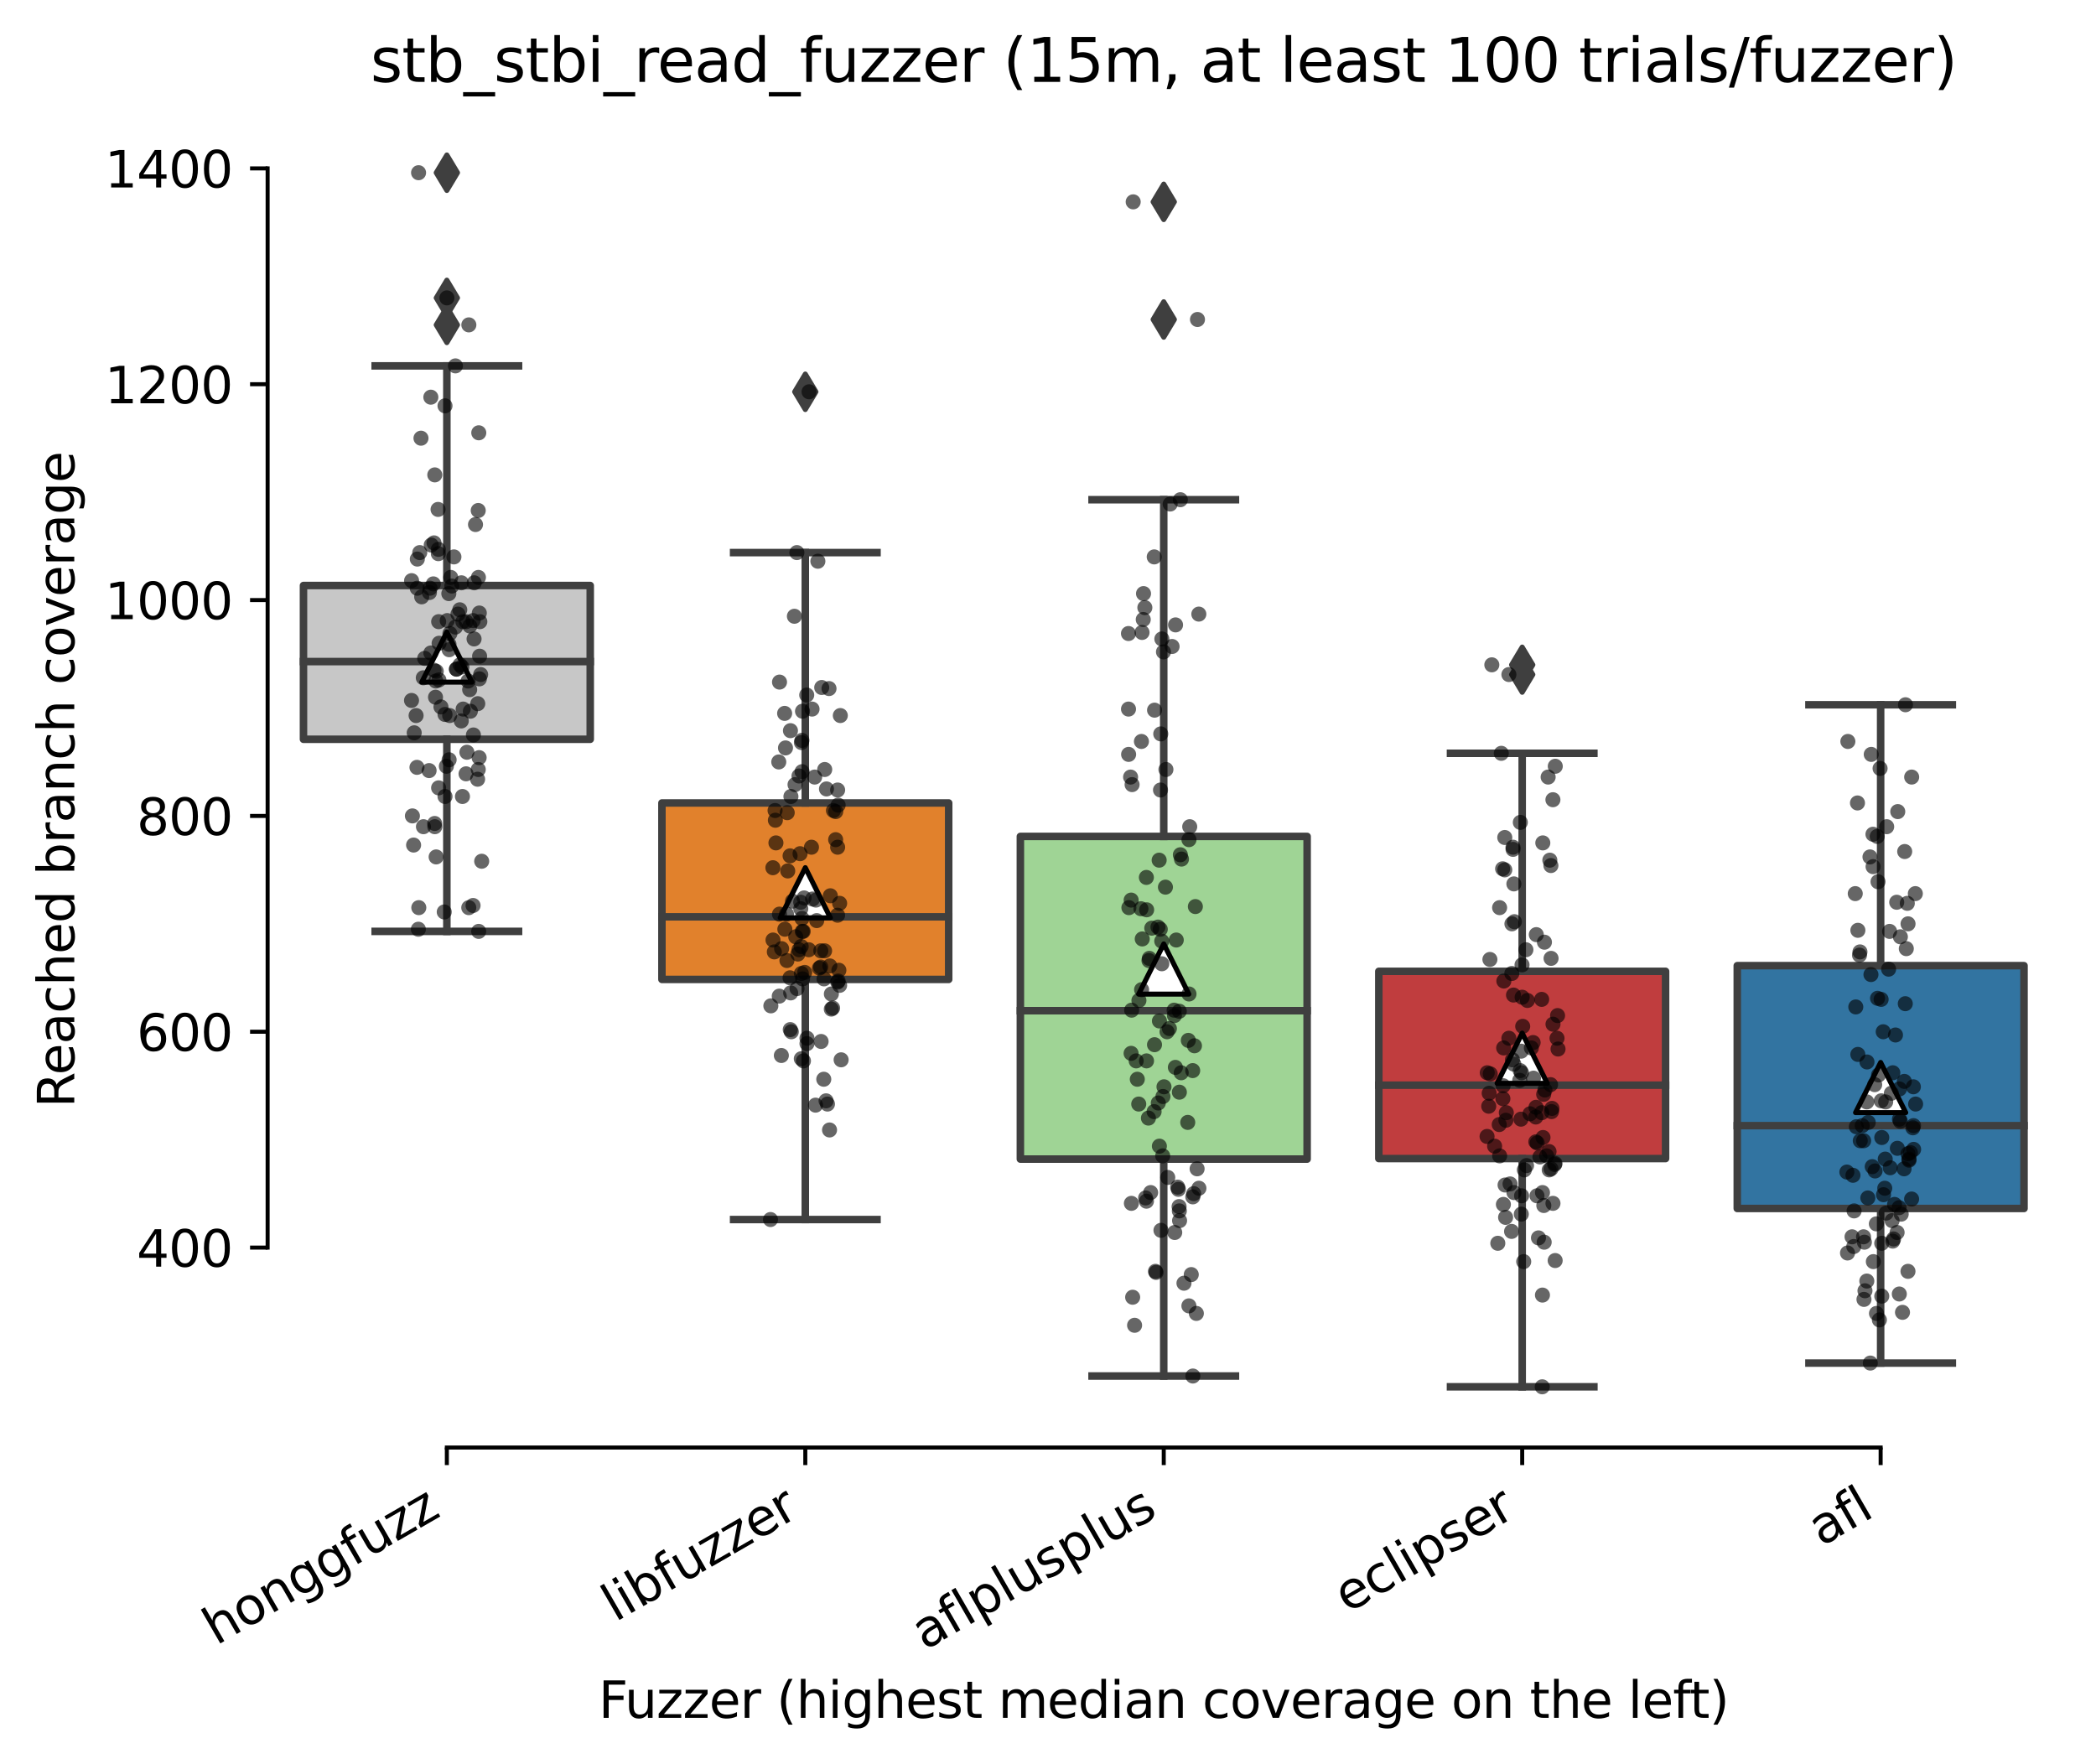 <?xml version="1.0" encoding="utf-8" standalone="no"?>
<!DOCTYPE svg PUBLIC "-//W3C//DTD SVG 1.1//EN"
  "http://www.w3.org/Graphics/SVG/1.1/DTD/svg11.dtd">
<svg xmlns:xlink="http://www.w3.org/1999/xlink" width="417.648pt" height="351.576pt" viewBox="0 0 417.648 351.576" xmlns="http://www.w3.org/2000/svg" version="1.1">
 <defs>
  <style type="text/css">*{stroke-linejoin: round; stroke-linecap: butt}</style>
 </defs>
 <g id="figure_1">
  <g id="patch_1">
   <path d="M 0 351.576 
L 417.648 351.576 
L 417.648 0 
L 0 0 
z
" style="fill: #ffffff"/>
  </g>
  <g id="axes_1">
   <g id="patch_2">
    <path d="M 53.328 288.43 
L 410.448 288.43 
L 410.448 22.318 
L 53.328 22.318 
z
" style="fill: #ffffff"/>
   </g>
   <g id="patch_3">
    <path d="M 60.471 147.31 
L 117.61 147.31 
L 117.61 116.667 
L 60.471 116.667 
L 60.471 147.31 
z
" clip-path="url(#pc5dbce2154)" style="fill: #c7c7c7; stroke: #3f3f3f; stroke-width: 1.5; stroke-linejoin: miter"/>
   </g>
   <g id="patch_4">
    <path d="M 131.895 195.157 
L 189.034 195.157 
L 189.034 159.997 
L 131.895 159.997 
L 131.895 195.157 
z
" clip-path="url(#pc5dbce2154)" style="fill: #e1812c; stroke: #3f3f3f; stroke-width: 1.5; stroke-linejoin: miter"/>
   </g>
   <g id="patch_5">
    <path d="M 203.319 230.961 
L 260.458 230.961 
L 260.458 166.664 
L 203.319 166.664 
L 203.319 230.961 
z
" clip-path="url(#pc5dbce2154)" style="fill: #9fd495; stroke: #3f3f3f; stroke-width: 1.5; stroke-linejoin: miter"/>
   </g>
   <g id="patch_6">
    <path d="M 274.743 230.853 
L 331.882 230.853 
L 331.882 193.544 
L 274.743 193.544 
L 274.743 230.853 
z
" clip-path="url(#pc5dbce2154)" style="fill: #c03d3e; stroke: #3f3f3f; stroke-width: 1.5; stroke-linejoin: miter"/>
   </g>
   <g id="patch_7">
    <path d="M 346.167 240.799 
L 403.306 240.799 
L 403.306 192.415 
L 346.167 192.415 
L 346.167 240.799 
z
" clip-path="url(#pc5dbce2154)" style="fill: #3274a1; stroke: #3f3f3f; stroke-width: 1.5; stroke-linejoin: miter"/>
   </g>
   <g id="matplotlib.axis_1">
    <g id="xtick_1">
     <g id="line2d_1">
      <defs>
       <path id="m83ebc8e30c" d="M 0 0 
L 0 3.5 
" style="stroke: #000000; stroke-width: 0.8"/>
      </defs>
      <g>
       <use xlink:href="#m83ebc8e30c" x="89.04" y="288.43" style="stroke: #000000; stroke-width: 0.8"/>
      </g>
     </g>
     <g id="text_1">
      <!-- honggfuzz -->
      <g transform="translate(43.101 327.933) rotate(-30) scale(0.1 -0.1)">
       <defs>
        <path id="DejaVuSans-68" d="M 3513 2113 
L 3513 0 
L 2938 0 
L 2938 2094 
Q 2938 2591 2744 2837 
Q 2550 3084 2163 3084 
Q 1697 3084 1428 2787 
Q 1159 2491 1159 1978 
L 1159 0 
L 581 0 
L 581 4863 
L 1159 4863 
L 1159 2956 
Q 1366 3272 1645 3428 
Q 1925 3584 2291 3584 
Q 2894 3584 3203 3211 
Q 3513 2838 3513 2113 
z
" transform="scale(0.016)"/>
        <path id="DejaVuSans-6f" d="M 1959 3097 
Q 1497 3097 1228 2736 
Q 959 2375 959 1747 
Q 959 1119 1226 758 
Q 1494 397 1959 397 
Q 2419 397 2687 759 
Q 2956 1122 2956 1747 
Q 2956 2369 2687 2733 
Q 2419 3097 1959 3097 
z
M 1959 3584 
Q 2709 3584 3137 3096 
Q 3566 2609 3566 1747 
Q 3566 888 3137 398 
Q 2709 -91 1959 -91 
Q 1206 -91 779 398 
Q 353 888 353 1747 
Q 353 2609 779 3096 
Q 1206 3584 1959 3584 
z
" transform="scale(0.016)"/>
        <path id="DejaVuSans-6e" d="M 3513 2113 
L 3513 0 
L 2938 0 
L 2938 2094 
Q 2938 2591 2744 2837 
Q 2550 3084 2163 3084 
Q 1697 3084 1428 2787 
Q 1159 2491 1159 1978 
L 1159 0 
L 581 0 
L 581 3500 
L 1159 3500 
L 1159 2956 
Q 1366 3272 1645 3428 
Q 1925 3584 2291 3584 
Q 2894 3584 3203 3211 
Q 3513 2838 3513 2113 
z
" transform="scale(0.016)"/>
        <path id="DejaVuSans-67" d="M 2906 1791 
Q 2906 2416 2648 2759 
Q 2391 3103 1925 3103 
Q 1463 3103 1205 2759 
Q 947 2416 947 1791 
Q 947 1169 1205 825 
Q 1463 481 1925 481 
Q 2391 481 2648 825 
Q 2906 1169 2906 1791 
z
M 3481 434 
Q 3481 -459 3084 -895 
Q 2688 -1331 1869 -1331 
Q 1566 -1331 1297 -1286 
Q 1028 -1241 775 -1147 
L 775 -588 
Q 1028 -725 1275 -790 
Q 1522 -856 1778 -856 
Q 2344 -856 2625 -561 
Q 2906 -266 2906 331 
L 2906 616 
Q 2728 306 2450 153 
Q 2172 0 1784 0 
Q 1141 0 747 490 
Q 353 981 353 1791 
Q 353 2603 747 3093 
Q 1141 3584 1784 3584 
Q 2172 3584 2450 3431 
Q 2728 3278 2906 2969 
L 2906 3500 
L 3481 3500 
L 3481 434 
z
" transform="scale(0.016)"/>
        <path id="DejaVuSans-66" d="M 2375 4863 
L 2375 4384 
L 1825 4384 
Q 1516 4384 1395 4259 
Q 1275 4134 1275 3809 
L 1275 3500 
L 2222 3500 
L 2222 3053 
L 1275 3053 
L 1275 0 
L 697 0 
L 697 3053 
L 147 3053 
L 147 3500 
L 697 3500 
L 697 3744 
Q 697 4328 969 4595 
Q 1241 4863 1831 4863 
L 2375 4863 
z
" transform="scale(0.016)"/>
        <path id="DejaVuSans-75" d="M 544 1381 
L 544 3500 
L 1119 3500 
L 1119 1403 
Q 1119 906 1312 657 
Q 1506 409 1894 409 
Q 2359 409 2629 706 
Q 2900 1003 2900 1516 
L 2900 3500 
L 3475 3500 
L 3475 0 
L 2900 0 
L 2900 538 
Q 2691 219 2414 64 
Q 2138 -91 1772 -91 
Q 1169 -91 856 284 
Q 544 659 544 1381 
z
M 1991 3584 
L 1991 3584 
z
" transform="scale(0.016)"/>
        <path id="DejaVuSans-7a" d="M 353 3500 
L 3084 3500 
L 3084 2975 
L 922 459 
L 3084 459 
L 3084 0 
L 275 0 
L 275 525 
L 2438 3041 
L 353 3041 
L 353 3500 
z
" transform="scale(0.016)"/>
       </defs>
       <use xlink:href="#DejaVuSans-68"/>
       <use xlink:href="#DejaVuSans-6f" x="63.379"/>
       <use xlink:href="#DejaVuSans-6e" x="124.561"/>
       <use xlink:href="#DejaVuSans-67" x="187.939"/>
       <use xlink:href="#DejaVuSans-67" x="251.416"/>
       <use xlink:href="#DejaVuSans-66" x="314.893"/>
       <use xlink:href="#DejaVuSans-75" x="350.098"/>
       <use xlink:href="#DejaVuSans-7a" x="413.477"/>
       <use xlink:href="#DejaVuSans-7a" x="465.967"/>
      </g>
     </g>
    </g>
    <g id="xtick_2">
     <g id="line2d_2">
      <g>
       <use xlink:href="#m83ebc8e30c" x="160.464" y="288.43" style="stroke: #000000; stroke-width: 0.8"/>
      </g>
     </g>
     <g id="text_2">
      <!-- libfuzzer -->
      <g transform="translate(122.598 323.272) rotate(-30) scale(0.1 -0.1)">
       <defs>
        <path id="DejaVuSans-6c" d="M 603 4863 
L 1178 4863 
L 1178 0 
L 603 0 
L 603 4863 
z
" transform="scale(0.016)"/>
        <path id="DejaVuSans-69" d="M 603 3500 
L 1178 3500 
L 1178 0 
L 603 0 
L 603 3500 
z
M 603 4863 
L 1178 4863 
L 1178 4134 
L 603 4134 
L 603 4863 
z
" transform="scale(0.016)"/>
        <path id="DejaVuSans-62" d="M 3116 1747 
Q 3116 2381 2855 2742 
Q 2594 3103 2138 3103 
Q 1681 3103 1420 2742 
Q 1159 2381 1159 1747 
Q 1159 1113 1420 752 
Q 1681 391 2138 391 
Q 2594 391 2855 752 
Q 3116 1113 3116 1747 
z
M 1159 2969 
Q 1341 3281 1617 3432 
Q 1894 3584 2278 3584 
Q 2916 3584 3314 3078 
Q 3713 2572 3713 1747 
Q 3713 922 3314 415 
Q 2916 -91 2278 -91 
Q 1894 -91 1617 61 
Q 1341 213 1159 525 
L 1159 0 
L 581 0 
L 581 4863 
L 1159 4863 
L 1159 2969 
z
" transform="scale(0.016)"/>
        <path id="DejaVuSans-65" d="M 3597 1894 
L 3597 1613 
L 953 1613 
Q 991 1019 1311 708 
Q 1631 397 2203 397 
Q 2534 397 2845 478 
Q 3156 559 3463 722 
L 3463 178 
Q 3153 47 2828 -22 
Q 2503 -91 2169 -91 
Q 1331 -91 842 396 
Q 353 884 353 1716 
Q 353 2575 817 3079 
Q 1281 3584 2069 3584 
Q 2775 3584 3186 3129 
Q 3597 2675 3597 1894 
z
M 3022 2063 
Q 3016 2534 2758 2815 
Q 2500 3097 2075 3097 
Q 1594 3097 1305 2825 
Q 1016 2553 972 2059 
L 3022 2063 
z
" transform="scale(0.016)"/>
        <path id="DejaVuSans-72" d="M 2631 2963 
Q 2534 3019 2420 3045 
Q 2306 3072 2169 3072 
Q 1681 3072 1420 2755 
Q 1159 2438 1159 1844 
L 1159 0 
L 581 0 
L 581 3500 
L 1159 3500 
L 1159 2956 
Q 1341 3275 1631 3429 
Q 1922 3584 2338 3584 
Q 2397 3584 2469 3576 
Q 2541 3569 2628 3553 
L 2631 2963 
z
" transform="scale(0.016)"/>
       </defs>
       <use xlink:href="#DejaVuSans-6c"/>
       <use xlink:href="#DejaVuSans-69" x="27.783"/>
       <use xlink:href="#DejaVuSans-62" x="55.566"/>
       <use xlink:href="#DejaVuSans-66" x="119.043"/>
       <use xlink:href="#DejaVuSans-75" x="154.248"/>
       <use xlink:href="#DejaVuSans-7a" x="217.627"/>
       <use xlink:href="#DejaVuSans-7a" x="270.117"/>
       <use xlink:href="#DejaVuSans-65" x="322.607"/>
       <use xlink:href="#DejaVuSans-72" x="384.131"/>
      </g>
     </g>
    </g>
    <g id="xtick_3">
     <g id="line2d_3">
      <g>
       <use xlink:href="#m83ebc8e30c" x="231.888" y="288.43" style="stroke: #000000; stroke-width: 0.8"/>
      </g>
     </g>
     <g id="text_3">
      <!-- aflplusplus -->
      <g transform="translate(184.279 328.897) rotate(-30) scale(0.1 -0.1)">
       <defs>
        <path id="DejaVuSans-61" d="M 2194 1759 
Q 1497 1759 1228 1600 
Q 959 1441 959 1056 
Q 959 750 1161 570 
Q 1363 391 1709 391 
Q 2188 391 2477 730 
Q 2766 1069 2766 1631 
L 2766 1759 
L 2194 1759 
z
M 3341 1997 
L 3341 0 
L 2766 0 
L 2766 531 
Q 2569 213 2275 61 
Q 1981 -91 1556 -91 
Q 1019 -91 701 211 
Q 384 513 384 1019 
Q 384 1609 779 1909 
Q 1175 2209 1959 2209 
L 2766 2209 
L 2766 2266 
Q 2766 2663 2505 2880 
Q 2244 3097 1772 3097 
Q 1472 3097 1187 3025 
Q 903 2953 641 2809 
L 641 3341 
Q 956 3463 1253 3523 
Q 1550 3584 1831 3584 
Q 2591 3584 2966 3190 
Q 3341 2797 3341 1997 
z
" transform="scale(0.016)"/>
        <path id="DejaVuSans-70" d="M 1159 525 
L 1159 -1331 
L 581 -1331 
L 581 3500 
L 1159 3500 
L 1159 2969 
Q 1341 3281 1617 3432 
Q 1894 3584 2278 3584 
Q 2916 3584 3314 3078 
Q 3713 2572 3713 1747 
Q 3713 922 3314 415 
Q 2916 -91 2278 -91 
Q 1894 -91 1617 61 
Q 1341 213 1159 525 
z
M 3116 1747 
Q 3116 2381 2855 2742 
Q 2594 3103 2138 3103 
Q 1681 3103 1420 2742 
Q 1159 2381 1159 1747 
Q 1159 1113 1420 752 
Q 1681 391 2138 391 
Q 2594 391 2855 752 
Q 3116 1113 3116 1747 
z
" transform="scale(0.016)"/>
        <path id="DejaVuSans-73" d="M 2834 3397 
L 2834 2853 
Q 2591 2978 2328 3040 
Q 2066 3103 1784 3103 
Q 1356 3103 1142 2972 
Q 928 2841 928 2578 
Q 928 2378 1081 2264 
Q 1234 2150 1697 2047 
L 1894 2003 
Q 2506 1872 2764 1633 
Q 3022 1394 3022 966 
Q 3022 478 2636 193 
Q 2250 -91 1575 -91 
Q 1294 -91 989 -36 
Q 684 19 347 128 
L 347 722 
Q 666 556 975 473 
Q 1284 391 1588 391 
Q 1994 391 2212 530 
Q 2431 669 2431 922 
Q 2431 1156 2273 1281 
Q 2116 1406 1581 1522 
L 1381 1569 
Q 847 1681 609 1914 
Q 372 2147 372 2553 
Q 372 3047 722 3315 
Q 1072 3584 1716 3584 
Q 2034 3584 2315 3537 
Q 2597 3491 2834 3397 
z
" transform="scale(0.016)"/>
       </defs>
       <use xlink:href="#DejaVuSans-61"/>
       <use xlink:href="#DejaVuSans-66" x="61.279"/>
       <use xlink:href="#DejaVuSans-6c" x="96.484"/>
       <use xlink:href="#DejaVuSans-70" x="124.268"/>
       <use xlink:href="#DejaVuSans-6c" x="187.744"/>
       <use xlink:href="#DejaVuSans-75" x="215.527"/>
       <use xlink:href="#DejaVuSans-73" x="278.906"/>
       <use xlink:href="#DejaVuSans-70" x="331.006"/>
       <use xlink:href="#DejaVuSans-6c" x="394.482"/>
       <use xlink:href="#DejaVuSans-75" x="422.266"/>
       <use xlink:href="#DejaVuSans-73" x="485.645"/>
      </g>
     </g>
    </g>
    <g id="xtick_4">
     <g id="line2d_4">
      <g>
       <use xlink:href="#m83ebc8e30c" x="303.312" y="288.43" style="stroke: #000000; stroke-width: 0.8"/>
      </g>
     </g>
     <g id="text_4">
      <!-- eclipser -->
      <g transform="translate(268.472 321.525) rotate(-30) scale(0.1 -0.1)">
       <defs>
        <path id="DejaVuSans-63" d="M 3122 3366 
L 3122 2828 
Q 2878 2963 2633 3030 
Q 2388 3097 2138 3097 
Q 1578 3097 1268 2742 
Q 959 2388 959 1747 
Q 959 1106 1268 751 
Q 1578 397 2138 397 
Q 2388 397 2633 464 
Q 2878 531 3122 666 
L 3122 134 
Q 2881 22 2623 -34 
Q 2366 -91 2075 -91 
Q 1284 -91 818 406 
Q 353 903 353 1747 
Q 353 2603 823 3093 
Q 1294 3584 2113 3584 
Q 2378 3584 2631 3529 
Q 2884 3475 3122 3366 
z
" transform="scale(0.016)"/>
       </defs>
       <use xlink:href="#DejaVuSans-65"/>
       <use xlink:href="#DejaVuSans-63" x="61.523"/>
       <use xlink:href="#DejaVuSans-6c" x="116.504"/>
       <use xlink:href="#DejaVuSans-69" x="144.287"/>
       <use xlink:href="#DejaVuSans-70" x="172.07"/>
       <use xlink:href="#DejaVuSans-73" x="235.547"/>
       <use xlink:href="#DejaVuSans-65" x="287.646"/>
       <use xlink:href="#DejaVuSans-72" x="349.17"/>
      </g>
     </g>
    </g>
    <g id="xtick_5">
     <g id="line2d_5">
      <g>
       <use xlink:href="#m83ebc8e30c" x="374.736" y="288.43" style="stroke: #000000; stroke-width: 0.8"/>
      </g>
     </g>
     <g id="text_5">
      <!-- afl -->
      <g transform="translate(362.935 308.224) rotate(-30) scale(0.1 -0.1)">
       <use xlink:href="#DejaVuSans-61"/>
       <use xlink:href="#DejaVuSans-66" x="61.279"/>
       <use xlink:href="#DejaVuSans-6c" x="96.484"/>
      </g>
     </g>
    </g>
    <g id="text_6">
     <!-- Fuzzer (highest median coverage on the left) -->
     <g transform="translate(119.27 342.297) scale(0.1 -0.1)">
      <defs>
       <path id="DejaVuSans-46" d="M 628 4666 
L 3309 4666 
L 3309 4134 
L 1259 4134 
L 1259 2759 
L 3109 2759 
L 3109 2228 
L 1259 2228 
L 1259 0 
L 628 0 
L 628 4666 
z
" transform="scale(0.016)"/>
       <path id="DejaVuSans-20" transform="scale(0.016)"/>
       <path id="DejaVuSans-28" d="M 1984 4856 
Q 1566 4138 1362 3434 
Q 1159 2731 1159 2009 
Q 1159 1288 1364 580 
Q 1569 -128 1984 -844 
L 1484 -844 
Q 1016 -109 783 600 
Q 550 1309 550 2009 
Q 550 2706 781 3412 
Q 1013 4119 1484 4856 
L 1984 4856 
z
" transform="scale(0.016)"/>
       <path id="DejaVuSans-74" d="M 1172 4494 
L 1172 3500 
L 2356 3500 
L 2356 3053 
L 1172 3053 
L 1172 1153 
Q 1172 725 1289 603 
Q 1406 481 1766 481 
L 2356 481 
L 2356 0 
L 1766 0 
Q 1100 0 847 248 
Q 594 497 594 1153 
L 594 3053 
L 172 3053 
L 172 3500 
L 594 3500 
L 594 4494 
L 1172 4494 
z
" transform="scale(0.016)"/>
       <path id="DejaVuSans-6d" d="M 3328 2828 
Q 3544 3216 3844 3400 
Q 4144 3584 4550 3584 
Q 5097 3584 5394 3201 
Q 5691 2819 5691 2113 
L 5691 0 
L 5113 0 
L 5113 2094 
Q 5113 2597 4934 2840 
Q 4756 3084 4391 3084 
Q 3944 3084 3684 2787 
Q 3425 2491 3425 1978 
L 3425 0 
L 2847 0 
L 2847 2094 
Q 2847 2600 2669 2842 
Q 2491 3084 2119 3084 
Q 1678 3084 1418 2786 
Q 1159 2488 1159 1978 
L 1159 0 
L 581 0 
L 581 3500 
L 1159 3500 
L 1159 2956 
Q 1356 3278 1631 3431 
Q 1906 3584 2284 3584 
Q 2666 3584 2933 3390 
Q 3200 3197 3328 2828 
z
" transform="scale(0.016)"/>
       <path id="DejaVuSans-64" d="M 2906 2969 
L 2906 4863 
L 3481 4863 
L 3481 0 
L 2906 0 
L 2906 525 
Q 2725 213 2448 61 
Q 2172 -91 1784 -91 
Q 1150 -91 751 415 
Q 353 922 353 1747 
Q 353 2572 751 3078 
Q 1150 3584 1784 3584 
Q 2172 3584 2448 3432 
Q 2725 3281 2906 2969 
z
M 947 1747 
Q 947 1113 1208 752 
Q 1469 391 1925 391 
Q 2381 391 2643 752 
Q 2906 1113 2906 1747 
Q 2906 2381 2643 2742 
Q 2381 3103 1925 3103 
Q 1469 3103 1208 2742 
Q 947 2381 947 1747 
z
" transform="scale(0.016)"/>
       <path id="DejaVuSans-76" d="M 191 3500 
L 800 3500 
L 1894 563 
L 2988 3500 
L 3597 3500 
L 2284 0 
L 1503 0 
L 191 3500 
z
" transform="scale(0.016)"/>
       <path id="DejaVuSans-29" d="M 513 4856 
L 1013 4856 
Q 1481 4119 1714 3412 
Q 1947 2706 1947 2009 
Q 1947 1309 1714 600 
Q 1481 -109 1013 -844 
L 513 -844 
Q 928 -128 1133 580 
Q 1338 1288 1338 2009 
Q 1338 2731 1133 3434 
Q 928 4138 513 4856 
z
" transform="scale(0.016)"/>
      </defs>
      <use xlink:href="#DejaVuSans-46"/>
      <use xlink:href="#DejaVuSans-75" x="52.02"/>
      <use xlink:href="#DejaVuSans-7a" x="115.398"/>
      <use xlink:href="#DejaVuSans-7a" x="167.889"/>
      <use xlink:href="#DejaVuSans-65" x="220.379"/>
      <use xlink:href="#DejaVuSans-72" x="281.902"/>
      <use xlink:href="#DejaVuSans-20" x="323.016"/>
      <use xlink:href="#DejaVuSans-28" x="354.803"/>
      <use xlink:href="#DejaVuSans-68" x="393.816"/>
      <use xlink:href="#DejaVuSans-69" x="457.195"/>
      <use xlink:href="#DejaVuSans-67" x="484.979"/>
      <use xlink:href="#DejaVuSans-68" x="548.455"/>
      <use xlink:href="#DejaVuSans-65" x="611.834"/>
      <use xlink:href="#DejaVuSans-73" x="673.357"/>
      <use xlink:href="#DejaVuSans-74" x="725.457"/>
      <use xlink:href="#DejaVuSans-20" x="764.666"/>
      <use xlink:href="#DejaVuSans-6d" x="796.453"/>
      <use xlink:href="#DejaVuSans-65" x="893.865"/>
      <use xlink:href="#DejaVuSans-64" x="955.389"/>
      <use xlink:href="#DejaVuSans-69" x="1018.865"/>
      <use xlink:href="#DejaVuSans-61" x="1046.648"/>
      <use xlink:href="#DejaVuSans-6e" x="1107.928"/>
      <use xlink:href="#DejaVuSans-20" x="1171.307"/>
      <use xlink:href="#DejaVuSans-63" x="1203.094"/>
      <use xlink:href="#DejaVuSans-6f" x="1258.074"/>
      <use xlink:href="#DejaVuSans-76" x="1319.256"/>
      <use xlink:href="#DejaVuSans-65" x="1378.436"/>
      <use xlink:href="#DejaVuSans-72" x="1439.959"/>
      <use xlink:href="#DejaVuSans-61" x="1481.072"/>
      <use xlink:href="#DejaVuSans-67" x="1542.352"/>
      <use xlink:href="#DejaVuSans-65" x="1605.828"/>
      <use xlink:href="#DejaVuSans-20" x="1667.352"/>
      <use xlink:href="#DejaVuSans-6f" x="1699.139"/>
      <use xlink:href="#DejaVuSans-6e" x="1760.32"/>
      <use xlink:href="#DejaVuSans-20" x="1823.699"/>
      <use xlink:href="#DejaVuSans-74" x="1855.486"/>
      <use xlink:href="#DejaVuSans-68" x="1894.695"/>
      <use xlink:href="#DejaVuSans-65" x="1958.074"/>
      <use xlink:href="#DejaVuSans-20" x="2019.598"/>
      <use xlink:href="#DejaVuSans-6c" x="2051.385"/>
      <use xlink:href="#DejaVuSans-65" x="2079.168"/>
      <use xlink:href="#DejaVuSans-66" x="2140.691"/>
      <use xlink:href="#DejaVuSans-74" x="2174.146"/>
      <use xlink:href="#DejaVuSans-29" x="2213.355"/>
     </g>
    </g>
   </g>
   <g id="matplotlib.axis_2">
    <g id="ytick_1">
     <g id="line2d_6">
      <defs>
       <path id="m7ef357a444" d="M 0 0 
L -3.5 0 
" style="stroke: #000000; stroke-width: 0.8"/>
      </defs>
      <g>
       <use xlink:href="#m7ef357a444" x="53.328" y="248.594" style="stroke: #000000; stroke-width: 0.8"/>
      </g>
     </g>
     <g id="text_7">
      <!-- 400 -->
      <g transform="translate(27.241 252.393) scale(0.1 -0.1)">
       <defs>
        <path id="DejaVuSans-34" d="M 2419 4116 
L 825 1625 
L 2419 1625 
L 2419 4116 
z
M 2253 4666 
L 3047 4666 
L 3047 1625 
L 3713 1625 
L 3713 1100 
L 3047 1100 
L 3047 0 
L 2419 0 
L 2419 1100 
L 313 1100 
L 313 1709 
L 2253 4666 
z
" transform="scale(0.016)"/>
        <path id="DejaVuSans-30" d="M 2034 4250 
Q 1547 4250 1301 3770 
Q 1056 3291 1056 2328 
Q 1056 1369 1301 889 
Q 1547 409 2034 409 
Q 2525 409 2770 889 
Q 3016 1369 3016 2328 
Q 3016 3291 2770 3770 
Q 2525 4250 2034 4250 
z
M 2034 4750 
Q 2819 4750 3233 4129 
Q 3647 3509 3647 2328 
Q 3647 1150 3233 529 
Q 2819 -91 2034 -91 
Q 1250 -91 836 529 
Q 422 1150 422 2328 
Q 422 3509 836 4129 
Q 1250 4750 2034 4750 
z
" transform="scale(0.016)"/>
       </defs>
       <use xlink:href="#DejaVuSans-34"/>
       <use xlink:href="#DejaVuSans-30" x="63.623"/>
       <use xlink:href="#DejaVuSans-30" x="127.246"/>
      </g>
     </g>
    </g>
    <g id="ytick_2">
     <g id="line2d_7">
      <g>
       <use xlink:href="#m7ef357a444" x="53.328" y="205.586" style="stroke: #000000; stroke-width: 0.8"/>
      </g>
     </g>
     <g id="text_8">
      <!-- 600 -->
      <g transform="translate(27.241 209.385) scale(0.1 -0.1)">
       <defs>
        <path id="DejaVuSans-36" d="M 2113 2584 
Q 1688 2584 1439 2293 
Q 1191 2003 1191 1497 
Q 1191 994 1439 701 
Q 1688 409 2113 409 
Q 2538 409 2786 701 
Q 3034 994 3034 1497 
Q 3034 2003 2786 2293 
Q 2538 2584 2113 2584 
z
M 3366 4563 
L 3366 3988 
Q 3128 4100 2886 4159 
Q 2644 4219 2406 4219 
Q 1781 4219 1451 3797 
Q 1122 3375 1075 2522 
Q 1259 2794 1537 2939 
Q 1816 3084 2150 3084 
Q 2853 3084 3261 2657 
Q 3669 2231 3669 1497 
Q 3669 778 3244 343 
Q 2819 -91 2113 -91 
Q 1303 -91 875 529 
Q 447 1150 447 2328 
Q 447 3434 972 4092 
Q 1497 4750 2381 4750 
Q 2619 4750 2861 4703 
Q 3103 4656 3366 4563 
z
" transform="scale(0.016)"/>
       </defs>
       <use xlink:href="#DejaVuSans-36"/>
       <use xlink:href="#DejaVuSans-30" x="63.623"/>
       <use xlink:href="#DejaVuSans-30" x="127.246"/>
      </g>
     </g>
    </g>
    <g id="ytick_3">
     <g id="line2d_8">
      <g>
       <use xlink:href="#m7ef357a444" x="53.328" y="162.578" style="stroke: #000000; stroke-width: 0.8"/>
      </g>
     </g>
     <g id="text_9">
      <!-- 800 -->
      <g transform="translate(27.241 166.377) scale(0.1 -0.1)">
       <defs>
        <path id="DejaVuSans-38" d="M 2034 2216 
Q 1584 2216 1326 1975 
Q 1069 1734 1069 1313 
Q 1069 891 1326 650 
Q 1584 409 2034 409 
Q 2484 409 2743 651 
Q 3003 894 3003 1313 
Q 3003 1734 2745 1975 
Q 2488 2216 2034 2216 
z
M 1403 2484 
Q 997 2584 770 2862 
Q 544 3141 544 3541 
Q 544 4100 942 4425 
Q 1341 4750 2034 4750 
Q 2731 4750 3128 4425 
Q 3525 4100 3525 3541 
Q 3525 3141 3298 2862 
Q 3072 2584 2669 2484 
Q 3125 2378 3379 2068 
Q 3634 1759 3634 1313 
Q 3634 634 3220 271 
Q 2806 -91 2034 -91 
Q 1263 -91 848 271 
Q 434 634 434 1313 
Q 434 1759 690 2068 
Q 947 2378 1403 2484 
z
M 1172 3481 
Q 1172 3119 1398 2916 
Q 1625 2713 2034 2713 
Q 2441 2713 2670 2916 
Q 2900 3119 2900 3481 
Q 2900 3844 2670 4047 
Q 2441 4250 2034 4250 
Q 1625 4250 1398 4047 
Q 1172 3844 1172 3481 
z
" transform="scale(0.016)"/>
       </defs>
       <use xlink:href="#DejaVuSans-38"/>
       <use xlink:href="#DejaVuSans-30" x="63.623"/>
       <use xlink:href="#DejaVuSans-30" x="127.246"/>
      </g>
     </g>
    </g>
    <g id="ytick_4">
     <g id="line2d_9">
      <g>
       <use xlink:href="#m7ef357a444" x="53.328" y="119.57" style="stroke: #000000; stroke-width: 0.8"/>
      </g>
     </g>
     <g id="text_10">
      <!-- 1000 -->
      <g transform="translate(20.878 123.369) scale(0.1 -0.1)">
       <defs>
        <path id="DejaVuSans-31" d="M 794 531 
L 1825 531 
L 1825 4091 
L 703 3866 
L 703 4441 
L 1819 4666 
L 2450 4666 
L 2450 531 
L 3481 531 
L 3481 0 
L 794 0 
L 794 531 
z
" transform="scale(0.016)"/>
       </defs>
       <use xlink:href="#DejaVuSans-31"/>
       <use xlink:href="#DejaVuSans-30" x="63.623"/>
       <use xlink:href="#DejaVuSans-30" x="127.246"/>
       <use xlink:href="#DejaVuSans-30" x="190.869"/>
      </g>
     </g>
    </g>
    <g id="ytick_5">
     <g id="line2d_10">
      <g>
       <use xlink:href="#m7ef357a444" x="53.328" y="76.562" style="stroke: #000000; stroke-width: 0.8"/>
      </g>
     </g>
     <g id="text_11">
      <!-- 1200 -->
      <g transform="translate(20.878 80.361) scale(0.1 -0.1)">
       <defs>
        <path id="DejaVuSans-32" d="M 1228 531 
L 3431 531 
L 3431 0 
L 469 0 
L 469 531 
Q 828 903 1448 1529 
Q 2069 2156 2228 2338 
Q 2531 2678 2651 2914 
Q 2772 3150 2772 3378 
Q 2772 3750 2511 3984 
Q 2250 4219 1831 4219 
Q 1534 4219 1204 4116 
Q 875 4013 500 3803 
L 500 4441 
Q 881 4594 1212 4672 
Q 1544 4750 1819 4750 
Q 2544 4750 2975 4387 
Q 3406 4025 3406 3419 
Q 3406 3131 3298 2873 
Q 3191 2616 2906 2266 
Q 2828 2175 2409 1742 
Q 1991 1309 1228 531 
z
" transform="scale(0.016)"/>
       </defs>
       <use xlink:href="#DejaVuSans-31"/>
       <use xlink:href="#DejaVuSans-32" x="63.623"/>
       <use xlink:href="#DejaVuSans-30" x="127.246"/>
       <use xlink:href="#DejaVuSans-30" x="190.869"/>
      </g>
     </g>
    </g>
    <g id="ytick_6">
     <g id="line2d_11">
      <g>
       <use xlink:href="#m7ef357a444" x="53.328" y="33.554" style="stroke: #000000; stroke-width: 0.8"/>
      </g>
     </g>
     <g id="text_12">
      <!-- 1400 -->
      <g transform="translate(20.878 37.353) scale(0.1 -0.1)">
       <use xlink:href="#DejaVuSans-31"/>
       <use xlink:href="#DejaVuSans-34" x="63.623"/>
       <use xlink:href="#DejaVuSans-30" x="127.246"/>
       <use xlink:href="#DejaVuSans-30" x="190.869"/>
      </g>
     </g>
    </g>
    <g id="text_13">
     <!-- Reached branch coverage -->
     <g transform="translate(14.798 220.706) rotate(-90) scale(0.1 -0.1)">
      <defs>
       <path id="DejaVuSans-52" d="M 2841 2188 
Q 3044 2119 3236 1894 
Q 3428 1669 3622 1275 
L 4263 0 
L 3584 0 
L 2988 1197 
Q 2756 1666 2539 1819 
Q 2322 1972 1947 1972 
L 1259 1972 
L 1259 0 
L 628 0 
L 628 4666 
L 2053 4666 
Q 2853 4666 3247 4331 
Q 3641 3997 3641 3322 
Q 3641 2881 3436 2590 
Q 3231 2300 2841 2188 
z
M 1259 4147 
L 1259 2491 
L 2053 2491 
Q 2509 2491 2742 2702 
Q 2975 2913 2975 3322 
Q 2975 3731 2742 3939 
Q 2509 4147 2053 4147 
L 1259 4147 
z
" transform="scale(0.016)"/>
      </defs>
      <use xlink:href="#DejaVuSans-52"/>
      <use xlink:href="#DejaVuSans-65" x="64.982"/>
      <use xlink:href="#DejaVuSans-61" x="126.506"/>
      <use xlink:href="#DejaVuSans-63" x="187.785"/>
      <use xlink:href="#DejaVuSans-68" x="242.766"/>
      <use xlink:href="#DejaVuSans-65" x="306.145"/>
      <use xlink:href="#DejaVuSans-64" x="367.668"/>
      <use xlink:href="#DejaVuSans-20" x="431.145"/>
      <use xlink:href="#DejaVuSans-62" x="462.932"/>
      <use xlink:href="#DejaVuSans-72" x="526.408"/>
      <use xlink:href="#DejaVuSans-61" x="567.521"/>
      <use xlink:href="#DejaVuSans-6e" x="628.801"/>
      <use xlink:href="#DejaVuSans-63" x="692.18"/>
      <use xlink:href="#DejaVuSans-68" x="747.16"/>
      <use xlink:href="#DejaVuSans-20" x="810.539"/>
      <use xlink:href="#DejaVuSans-63" x="842.326"/>
      <use xlink:href="#DejaVuSans-6f" x="897.307"/>
      <use xlink:href="#DejaVuSans-76" x="958.488"/>
      <use xlink:href="#DejaVuSans-65" x="1017.668"/>
      <use xlink:href="#DejaVuSans-72" x="1079.191"/>
      <use xlink:href="#DejaVuSans-61" x="1120.305"/>
      <use xlink:href="#DejaVuSans-67" x="1181.584"/>
      <use xlink:href="#DejaVuSans-65" x="1245.061"/>
     </g>
    </g>
   </g>
   <g id="line2d_12">
    <path d="M 89.04 147.31 
L 89.04 185.587 
" clip-path="url(#pc5dbce2154)" style="fill: none; stroke: #3f3f3f; stroke-width: 1.5; stroke-linecap: square"/>
   </g>
   <g id="line2d_13">
    <path d="M 89.04 116.667 
L 89.04 72.906 
" clip-path="url(#pc5dbce2154)" style="fill: none; stroke: #3f3f3f; stroke-width: 1.5; stroke-linecap: square"/>
   </g>
   <g id="line2d_14">
    <path d="M 74.755 185.587 
L 103.325 185.587 
" clip-path="url(#pc5dbce2154)" style="fill: none; stroke: #3f3f3f; stroke-width: 1.5; stroke-linecap: square"/>
   </g>
   <g id="line2d_15">
    <path d="M 74.755 72.906 
L 103.325 72.906 
" clip-path="url(#pc5dbce2154)" style="fill: none; stroke: #3f3f3f; stroke-width: 1.5; stroke-linecap: square"/>
   </g>
   <g id="line2d_16">
    <defs>
     <path id="m5f2ac0d4e7" d="M -0 3.536 
L 2.121 0 
L -0 -3.536 
L -2.121 -0 
z
" style="stroke: #3f3f3f; stroke-linejoin: miter"/>
    </defs>
    <g clip-path="url(#pc5dbce2154)">
     <use xlink:href="#m5f2ac0d4e7" x="89.04" y="64.735" style="fill: #3f3f3f; stroke: #3f3f3f; stroke-linejoin: miter"/>
     <use xlink:href="#m5f2ac0d4e7" x="89.04" y="59.359" style="fill: #3f3f3f; stroke: #3f3f3f; stroke-linejoin: miter"/>
     <use xlink:href="#m5f2ac0d4e7" x="89.04" y="34.414" style="fill: #3f3f3f; stroke: #3f3f3f; stroke-linejoin: miter"/>
    </g>
   </g>
   <g id="line2d_17">
    <path d="M 160.464 195.157 
L 160.464 243.003 
" clip-path="url(#pc5dbce2154)" style="fill: none; stroke: #3f3f3f; stroke-width: 1.5; stroke-linecap: square"/>
   </g>
   <g id="line2d_18">
    <path d="M 160.464 159.997 
L 160.464 110.108 
" clip-path="url(#pc5dbce2154)" style="fill: none; stroke: #3f3f3f; stroke-width: 1.5; stroke-linecap: square"/>
   </g>
   <g id="line2d_19">
    <path d="M 146.179 243.003 
L 174.749 243.003 
" clip-path="url(#pc5dbce2154)" style="fill: none; stroke: #3f3f3f; stroke-width: 1.5; stroke-linecap: square"/>
   </g>
   <g id="line2d_20">
    <path d="M 146.179 110.108 
L 174.749 110.108 
" clip-path="url(#pc5dbce2154)" style="fill: none; stroke: #3f3f3f; stroke-width: 1.5; stroke-linecap: square"/>
   </g>
   <g id="line2d_21">
    <g clip-path="url(#pc5dbce2154)">
     <use xlink:href="#m5f2ac0d4e7" x="160.464" y="78.067" style="fill: #3f3f3f; stroke: #3f3f3f; stroke-linejoin: miter"/>
    </g>
   </g>
   <g id="line2d_22">
    <path d="M 231.888 230.961 
L 231.888 274.184 
" clip-path="url(#pc5dbce2154)" style="fill: none; stroke: #3f3f3f; stroke-width: 1.5; stroke-linecap: square"/>
   </g>
   <g id="line2d_23">
    <path d="M 231.888 166.664 
L 231.888 99.571 
" clip-path="url(#pc5dbce2154)" style="fill: none; stroke: #3f3f3f; stroke-width: 1.5; stroke-linecap: square"/>
   </g>
   <g id="line2d_24">
    <path d="M 217.603 274.184 
L 246.173 274.184 
" clip-path="url(#pc5dbce2154)" style="fill: none; stroke: #3f3f3f; stroke-width: 1.5; stroke-linecap: square"/>
   </g>
   <g id="line2d_25">
    <path d="M 217.603 99.571 
L 246.173 99.571 
" clip-path="url(#pc5dbce2154)" style="fill: none; stroke: #3f3f3f; stroke-width: 1.5; stroke-linecap: square"/>
   </g>
   <g id="line2d_26">
    <g clip-path="url(#pc5dbce2154)">
     <use xlink:href="#m5f2ac0d4e7" x="231.888" y="63.66" style="fill: #3f3f3f; stroke: #3f3f3f; stroke-linejoin: miter"/>
     <use xlink:href="#m5f2ac0d4e7" x="231.888" y="40.22" style="fill: #3f3f3f; stroke: #3f3f3f; stroke-linejoin: miter"/>
    </g>
   </g>
   <g id="line2d_27">
    <path d="M 303.312 230.853 
L 303.312 276.334 
" clip-path="url(#pc5dbce2154)" style="fill: none; stroke: #3f3f3f; stroke-width: 1.5; stroke-linecap: square"/>
   </g>
   <g id="line2d_28">
    <path d="M 303.312 193.544 
L 303.312 150.106 
" clip-path="url(#pc5dbce2154)" style="fill: none; stroke: #3f3f3f; stroke-width: 1.5; stroke-linecap: square"/>
   </g>
   <g id="line2d_29">
    <path d="M 289.027 276.334 
L 317.597 276.334 
" clip-path="url(#pc5dbce2154)" style="fill: none; stroke: #3f3f3f; stroke-width: 1.5; stroke-linecap: square"/>
   </g>
   <g id="line2d_30">
    <path d="M 289.027 150.106 
L 317.597 150.106 
" clip-path="url(#pc5dbce2154)" style="fill: none; stroke: #3f3f3f; stroke-width: 1.5; stroke-linecap: square"/>
   </g>
   <g id="line2d_31">
    <g clip-path="url(#pc5dbce2154)">
     <use xlink:href="#m5f2ac0d4e7" x="303.312" y="132.472" style="fill: #3f3f3f; stroke: #3f3f3f; stroke-linejoin: miter"/>
     <use xlink:href="#m5f2ac0d4e7" x="303.312" y="134.408" style="fill: #3f3f3f; stroke: #3f3f3f; stroke-linejoin: miter"/>
    </g>
   </g>
   <g id="line2d_32">
    <path d="M 374.736 240.799 
L 374.736 271.603 
" clip-path="url(#pc5dbce2154)" style="fill: none; stroke: #3f3f3f; stroke-width: 1.5; stroke-linecap: square"/>
   </g>
   <g id="line2d_33">
    <path d="M 374.736 192.415 
L 374.736 140.429 
" clip-path="url(#pc5dbce2154)" style="fill: none; stroke: #3f3f3f; stroke-width: 1.5; stroke-linecap: square"/>
   </g>
   <g id="line2d_34">
    <path d="M 360.451 271.603 
L 389.021 271.603 
" clip-path="url(#pc5dbce2154)" style="fill: none; stroke: #3f3f3f; stroke-width: 1.5; stroke-linecap: square"/>
   </g>
   <g id="line2d_35">
    <path d="M 360.451 140.429 
L 389.021 140.429 
" clip-path="url(#pc5dbce2154)" style="fill: none; stroke: #3f3f3f; stroke-width: 1.5; stroke-linecap: square"/>
   </g>
   <g id="line2d_36"/>
   <g id="line2d_37">
    <path d="M 60.471 131.827 
L 117.61 131.827 
" clip-path="url(#pc5dbce2154)" style="fill: none; stroke: #3f3f3f; stroke-width: 1.5; stroke-linecap: square"/>
   </g>
   <g id="line2d_38">
    <defs>
     <path id="m0305db20c3" d="M 0 -5 
L -5 5 
L 5 5 
z
" style="stroke: #000000; stroke-linejoin: miter"/>
    </defs>
    <g clip-path="url(#pc5dbce2154)">
     <use xlink:href="#m0305db20c3" x="89.04" y="130.92" style="fill: #ffffff; stroke: #000000; stroke-linejoin: miter"/>
    </g>
   </g>
   <g id="line2d_39">
    <path d="M 131.895 182.684 
L 189.034 182.684 
" clip-path="url(#pc5dbce2154)" style="fill: none; stroke: #3f3f3f; stroke-width: 1.5; stroke-linecap: square"/>
   </g>
   <g id="line2d_40">
    <g clip-path="url(#pc5dbce2154)">
     <use xlink:href="#m0305db20c3" x="160.464" y="177.887" style="fill: #ffffff; stroke: #000000; stroke-linejoin: miter"/>
    </g>
   </g>
   <g id="line2d_41">
    <path d="M 203.319 201.393 
L 260.458 201.393 
" clip-path="url(#pc5dbce2154)" style="fill: none; stroke: #3f3f3f; stroke-width: 1.5; stroke-linecap: square"/>
   </g>
   <g id="line2d_42">
    <g clip-path="url(#pc5dbce2154)">
     <use xlink:href="#m0305db20c3" x="231.888" y="193.086" style="fill: #ffffff; stroke: #000000; stroke-linejoin: miter"/>
    </g>
   </g>
   <g id="line2d_43">
    <path d="M 274.743 216.23 
L 331.882 216.23 
" clip-path="url(#pc5dbce2154)" style="fill: none; stroke: #3f3f3f; stroke-width: 1.5; stroke-linecap: square"/>
   </g>
   <g id="line2d_44">
    <g clip-path="url(#pc5dbce2154)">
     <use xlink:href="#m0305db20c3" x="303.312" y="210.861" style="fill: #ffffff; stroke: #000000; stroke-linejoin: miter"/>
    </g>
   </g>
   <g id="line2d_45">
    <path d="M 346.167 224.294 
L 403.306 224.294 
" clip-path="url(#pc5dbce2154)" style="fill: none; stroke: #3f3f3f; stroke-width: 1.5; stroke-linecap: square"/>
   </g>
   <g id="line2d_46">
    <g clip-path="url(#pc5dbce2154)">
     <use xlink:href="#m0305db20c3" x="374.736" y="216.699" style="fill: #ffffff; stroke: #000000; stroke-linejoin: miter"/>
    </g>
   </g>
   <g id="patch_8">
    <path d="M 53.328 248.594 
L 53.328 33.554 
" style="fill: none; stroke: #000000; stroke-width: 0.8; stroke-linejoin: miter; stroke-linecap: square"/>
   </g>
   <g id="patch_9">
    <path d="M 89.04 288.43 
L 374.736 288.43 
" style="fill: none; stroke: #000000; stroke-width: 0.8; stroke-linejoin: miter; stroke-linecap: square"/>
   </g>
   <g id="PathCollection_1">
    <defs>
     <path id="mab0ebb44f6" d="M 0 1.5 
C 0.398 1.5 0.779 1.342 1.061 1.061 
C 1.342 0.779 1.5 0.398 1.5 0 
C 1.5 -0.398 1.342 -0.779 1.061 -1.061 
C 0.779 -1.342 0.398 -1.5 0 -1.5 
C -0.398 -1.5 -0.779 -1.342 -1.061 -1.061 
C -1.342 -0.779 -1.5 -0.398 -1.5 0 
C -1.5 0.398 -1.342 0.779 -1.061 1.061 
C -0.779 1.342 -0.398 1.5 0 1.5 
z
"/>
    </defs>
    <g clip-path="url(#pc5dbce2154)">
     <use xlink:href="#mab0ebb44f6" x="91.661" y="132.472" style="fill-opacity: 0.6"/>
     <use xlink:href="#mab0ebb44f6" x="94.333" y="146.45" style="fill-opacity: 0.6"/>
     <use xlink:href="#mab0ebb44f6" x="90.976" y="133.333" style="fill-opacity: 0.6"/>
     <use xlink:href="#mab0ebb44f6" x="94.495" y="116.129" style="fill-opacity: 0.6"/>
     <use xlink:href="#mab0ebb44f6" x="86.841" y="135.698" style="fill-opacity: 0.6"/>
     <use xlink:href="#mab0ebb44f6" x="87.349" y="109.463" style="fill-opacity: 0.6"/>
     <use xlink:href="#mab0ebb44f6" x="92.864" y="154.191" style="fill-opacity: 0.6"/>
     <use xlink:href="#mab0ebb44f6" x="94.263" y="180.426" style="fill-opacity: 0.6"/>
     <use xlink:href="#mab0ebb44f6" x="94.75" y="104.517" style="fill-opacity: 0.6"/>
     <use xlink:href="#mab0ebb44f6" x="91.94" y="116.129" style="fill-opacity: 0.6"/>
     <use xlink:href="#mab0ebb44f6" x="85.567" y="118.065" style="fill-opacity: 0.6"/>
     <use xlink:href="#mab0ebb44f6" x="93.422" y="64.735" style="fill-opacity: 0.6"/>
     <use xlink:href="#mab0ebb44f6" x="95.567" y="130.752" style="fill-opacity: 0.6"/>
     <use xlink:href="#mab0ebb44f6" x="83.885" y="87.314" style="fill-opacity: 0.6"/>
     <use xlink:href="#mab0ebb44f6" x="93.274" y="135.698" style="fill-opacity: 0.6"/>
     <use xlink:href="#mab0ebb44f6" x="82.414" y="168.384" style="fill-opacity: 0.6"/>
     <use xlink:href="#mab0ebb44f6" x="95.982" y="171.61" style="fill-opacity: 0.6"/>
     <use xlink:href="#mab0ebb44f6" x="91.915" y="143.654" style="fill-opacity: 0.6"/>
     <use xlink:href="#mab0ebb44f6" x="94.461" y="127.311" style="fill-opacity: 0.6"/>
     <use xlink:href="#mab0ebb44f6" x="95.383" y="185.587" style="fill-opacity: 0.6"/>
     <use xlink:href="#mab0ebb44f6" x="89.603" y="142.579" style="fill-opacity: 0.6"/>
     <use xlink:href="#mab0ebb44f6" x="87.4" y="156.987" style="fill-opacity: 0.6"/>
     <use xlink:href="#mab0ebb44f6" x="88.675" y="142.364" style="fill-opacity: 0.6"/>
     <use xlink:href="#mab0ebb44f6" x="95.521" y="135.268" style="fill-opacity: 0.6"/>
     <use xlink:href="#mab0ebb44f6" x="90.765" y="124.946" style="fill-opacity: 0.6"/>
     <use xlink:href="#mab0ebb44f6" x="95.473" y="150.966" style="fill-opacity: 0.6"/>
     <use xlink:href="#mab0ebb44f6" x="95.296" y="153.331" style="fill-opacity: 0.6"/>
     <use xlink:href="#mab0ebb44f6" x="92.15" y="158.707" style="fill-opacity: 0.6"/>
     <use xlink:href="#mab0ebb44f6" x="82.177" y="162.578" style="fill-opacity: 0.6"/>
     <use xlink:href="#mab0ebb44f6" x="93.035" y="149.891" style="fill-opacity: 0.6"/>
     <use xlink:href="#mab0ebb44f6" x="87.865" y="140.859" style="fill-opacity: 0.6"/>
     <use xlink:href="#mab0ebb44f6" x="82.013" y="115.699" style="fill-opacity: 0.6"/>
     <use xlink:href="#mab0ebb44f6" x="87.408" y="123.871" style="fill-opacity: 0.6"/>
     <use xlink:href="#mab0ebb44f6" x="95.401" y="86.239" style="fill-opacity: 0.6"/>
     <use xlink:href="#mab0ebb44f6" x="83.142" y="117.205" style="fill-opacity: 0.6"/>
     <use xlink:href="#mab0ebb44f6" x="88.519" y="181.717" style="fill-opacity: 0.6"/>
     <use xlink:href="#mab0ebb44f6" x="82.534" y="146.02" style="fill-opacity: 0.6"/>
     <use xlink:href="#mab0ebb44f6" x="89.649" y="126.236" style="fill-opacity: 0.6"/>
     <use xlink:href="#mab0ebb44f6" x="90.928" y="133.333" style="fill-opacity: 0.6"/>
     <use xlink:href="#mab0ebb44f6" x="84.378" y="164.728" style="fill-opacity: 0.6"/>
     <use xlink:href="#mab0ebb44f6" x="90.449" y="110.968" style="fill-opacity: 0.6"/>
     <use xlink:href="#mab0ebb44f6" x="89.049" y="59.359" style="fill-opacity: 0.6"/>
     <use xlink:href="#mab0ebb44f6" x="95.292" y="101.722" style="fill-opacity: 0.6"/>
     <use xlink:href="#mab0ebb44f6" x="83.156" y="111.398" style="fill-opacity: 0.6"/>
     <use xlink:href="#mab0ebb44f6" x="88.941" y="152.686" style="fill-opacity: 0.6"/>
     <use xlink:href="#mab0ebb44f6" x="89.505" y="129.462" style="fill-opacity: 0.6"/>
     <use xlink:href="#mab0ebb44f6" x="95.774" y="134.408" style="fill-opacity: 0.6"/>
     <use xlink:href="#mab0ebb44f6" x="83.364" y="185.157" style="fill-opacity: 0.6"/>
     <use xlink:href="#mab0ebb44f6" x="95.507" y="122.15" style="fill-opacity: 0.6"/>
     <use xlink:href="#mab0ebb44f6" x="92.042" y="132.902" style="fill-opacity: 0.6"/>
     <use xlink:href="#mab0ebb44f6" x="86.783" y="138.924" style="fill-opacity: 0.6"/>
     <use xlink:href="#mab0ebb44f6" x="84.625" y="131.182" style="fill-opacity: 0.6"/>
     <use xlink:href="#mab0ebb44f6" x="89.493" y="151.396" style="fill-opacity: 0.6"/>
     <use xlink:href="#mab0ebb44f6" x="87.499" y="128.172" style="fill-opacity: 0.6"/>
     <use xlink:href="#mab0ebb44f6" x="83.451" y="180.856" style="fill-opacity: 0.6"/>
     <use xlink:href="#mab0ebb44f6" x="91.25" y="122.365" style="fill-opacity: 0.6"/>
     <use xlink:href="#mab0ebb44f6" x="84.347" y="135.053" style="fill-opacity: 0.6"/>
     <use xlink:href="#mab0ebb44f6" x="91.614" y="121.505" style="fill-opacity: 0.6"/>
     <use xlink:href="#mab0ebb44f6" x="86.636" y="94.625" style="fill-opacity: 0.6"/>
     <use xlink:href="#mab0ebb44f6" x="89.433" y="118.28" style="fill-opacity: 0.6"/>
     <use xlink:href="#mab0ebb44f6" x="89.113" y="123.656" style="fill-opacity: 0.6"/>
     <use xlink:href="#mab0ebb44f6" x="93.588" y="137.418" style="fill-opacity: 0.6"/>
     <use xlink:href="#mab0ebb44f6" x="86.482" y="133.548" style="fill-opacity: 0.6"/>
     <use xlink:href="#mab0ebb44f6" x="94.267" y="123.656" style="fill-opacity: 0.6"/>
     <use xlink:href="#mab0ebb44f6" x="89.469" y="128.387" style="fill-opacity: 0.6"/>
     <use xlink:href="#mab0ebb44f6" x="85.849" y="79.142" style="fill-opacity: 0.6"/>
     <use xlink:href="#mab0ebb44f6" x="85.691" y="117.205" style="fill-opacity: 0.6"/>
     <use xlink:href="#mab0ebb44f6" x="89.808" y="115.054" style="fill-opacity: 0.6"/>
     <use xlink:href="#mab0ebb44f6" x="82" y="139.569" style="fill-opacity: 0.6"/>
     <use xlink:href="#mab0ebb44f6" x="83.404" y="34.414" style="fill-opacity: 0.6"/>
     <use xlink:href="#mab0ebb44f6" x="87.455" y="135.483" style="fill-opacity: 0.6"/>
     <use xlink:href="#mab0ebb44f6" x="93.618" y="124.731" style="fill-opacity: 0.6"/>
     <use xlink:href="#mab0ebb44f6" x="93.407" y="180.856" style="fill-opacity: 0.6"/>
     <use xlink:href="#mab0ebb44f6" x="95.614" y="123.871" style="fill-opacity: 0.6"/>
     <use xlink:href="#mab0ebb44f6" x="85.853" y="130.107" style="fill-opacity: 0.6"/>
     <use xlink:href="#mab0ebb44f6" x="86.644" y="164.728" style="fill-opacity: 0.6"/>
     <use xlink:href="#mab0ebb44f6" x="95.197" y="140.214" style="fill-opacity: 0.6"/>
     <use xlink:href="#mab0ebb44f6" x="85.928" y="108.603" style="fill-opacity: 0.6"/>
     <use xlink:href="#mab0ebb44f6" x="86.611" y="164.083" style="fill-opacity: 0.6"/>
     <use xlink:href="#mab0ebb44f6" x="84.025" y="118.925" style="fill-opacity: 0.6"/>
     <use xlink:href="#mab0ebb44f6" x="95.331" y="115.054" style="fill-opacity: 0.6"/>
     <use xlink:href="#mab0ebb44f6" x="82.912" y="142.579" style="fill-opacity: 0.6"/>
     <use xlink:href="#mab0ebb44f6" x="86.927" y="133.763" style="fill-opacity: 0.6"/>
     <use xlink:href="#mab0ebb44f6" x="92.89" y="123.871" style="fill-opacity: 0.6"/>
     <use xlink:href="#mab0ebb44f6" x="92.224" y="123.871" style="fill-opacity: 0.6"/>
     <use xlink:href="#mab0ebb44f6" x="87.289" y="101.507" style="fill-opacity: 0.6"/>
     <use xlink:href="#mab0ebb44f6" x="88.673" y="80.863" style="fill-opacity: 0.6"/>
     <use xlink:href="#mab0ebb44f6" x="95.166" y="155.267" style="fill-opacity: 0.6"/>
     <use xlink:href="#mab0ebb44f6" x="90.023" y="116.774" style="fill-opacity: 0.6"/>
     <use xlink:href="#mab0ebb44f6" x="83.64" y="110.108" style="fill-opacity: 0.6"/>
     <use xlink:href="#mab0ebb44f6" x="86.483" y="108.173" style="fill-opacity: 0.6"/>
     <use xlink:href="#mab0ebb44f6" x="88.673" y="158.707" style="fill-opacity: 0.6"/>
     <use xlink:href="#mab0ebb44f6" x="93.728" y="141.719" style="fill-opacity: 0.6"/>
     <use xlink:href="#mab0ebb44f6" x="92.287" y="141.289" style="fill-opacity: 0.6"/>
     <use xlink:href="#mab0ebb44f6" x="86.348" y="116.344" style="fill-opacity: 0.6"/>
     <use xlink:href="#mab0ebb44f6" x="90.748" y="72.906" style="fill-opacity: 0.6"/>
     <use xlink:href="#mab0ebb44f6" x="85.501" y="153.546" style="fill-opacity: 0.6"/>
     <use xlink:href="#mab0ebb44f6" x="86.906" y="170.749" style="fill-opacity: 0.6"/>
     <use xlink:href="#mab0ebb44f6" x="87.343" y="110.323" style="fill-opacity: 0.6"/>
     <use xlink:href="#mab0ebb44f6" x="83.085" y="152.901" style="fill-opacity: 0.6"/>
    </g>
   </g>
   <g id="PathCollection_2">
    <g clip-path="url(#pc5dbce2154)">
     <use xlink:href="#mab0ebb44f6" x="159.863" y="185.587" style="fill-opacity: 0.6"/>
     <use xlink:href="#mab0ebb44f6" x="165.658" y="198.06" style="fill-opacity: 0.6"/>
     <use xlink:href="#mab0ebb44f6" x="159.208" y="154.621" style="fill-opacity: 0.6"/>
     <use xlink:href="#mab0ebb44f6" x="163.736" y="136.988" style="fill-opacity: 0.6"/>
     <use xlink:href="#mab0ebb44f6" x="156.716" y="182.147" style="fill-opacity: 0.6"/>
     <use xlink:href="#mab0ebb44f6" x="167.442" y="142.579" style="fill-opacity: 0.6"/>
     <use xlink:href="#mab0ebb44f6" x="164.144" y="215.048" style="fill-opacity: 0.6"/>
     <use xlink:href="#mab0ebb44f6" x="167.014" y="195.479" style="fill-opacity: 0.6"/>
     <use xlink:href="#mab0ebb44f6" x="161.214" y="78.067" style="fill-opacity: 0.6"/>
     <use xlink:href="#mab0ebb44f6" x="160.042" y="185.587" style="fill-opacity: 0.6"/>
     <use xlink:href="#mab0ebb44f6" x="154.502" y="163.438" style="fill-opacity: 0.6"/>
     <use xlink:href="#mab0ebb44f6" x="159.692" y="147.955" style="fill-opacity: 0.6"/>
     <use xlink:href="#mab0ebb44f6" x="162.33" y="154.837" style="fill-opacity: 0.6"/>
     <use xlink:href="#mab0ebb44f6" x="164.333" y="153.331" style="fill-opacity: 0.6"/>
     <use xlink:href="#mab0ebb44f6" x="164.191" y="195.049" style="fill-opacity: 0.6"/>
     <use xlink:href="#mab0ebb44f6" x="164.881" y="219.994" style="fill-opacity: 0.6"/>
     <use xlink:href="#mab0ebb44f6" x="155.692" y="210.317" style="fill-opacity: 0.6"/>
     <use xlink:href="#mab0ebb44f6" x="160.22" y="178.921" style="fill-opacity: 0.6"/>
     <use xlink:href="#mab0ebb44f6" x="165.453" y="178.491" style="fill-opacity: 0.6"/>
     <use xlink:href="#mab0ebb44f6" x="167.308" y="179.996" style="fill-opacity: 0.6"/>
     <use xlink:href="#mab0ebb44f6" x="166.906" y="157.417" style="fill-opacity: 0.6"/>
     <use xlink:href="#mab0ebb44f6" x="165.188" y="137.203" style="fill-opacity: 0.6"/>
     <use xlink:href="#mab0ebb44f6" x="162.502" y="220.209" style="fill-opacity: 0.6"/>
     <use xlink:href="#mab0ebb44f6" x="163.535" y="192.684" style="fill-opacity: 0.6"/>
     <use xlink:href="#mab0ebb44f6" x="154.441" y="161.503" style="fill-opacity: 0.6"/>
     <use xlink:href="#mab0ebb44f6" x="167.304" y="196.339" style="fill-opacity: 0.6"/>
     <use xlink:href="#mab0ebb44f6" x="158.419" y="156.342" style="fill-opacity: 0.6"/>
     <use xlink:href="#mab0ebb44f6" x="153.527" y="243.003" style="fill-opacity: 0.6"/>
     <use xlink:href="#mab0ebb44f6" x="155.315" y="182.147" style="fill-opacity: 0.6"/>
     <use xlink:href="#mab0ebb44f6" x="154.613" y="167.954" style="fill-opacity: 0.6"/>
     <use xlink:href="#mab0ebb44f6" x="167.009" y="160.428" style="fill-opacity: 0.6"/>
     <use xlink:href="#mab0ebb44f6" x="157.915" y="179.566" style="fill-opacity: 0.6"/>
     <use xlink:href="#mab0ebb44f6" x="165.903" y="200.855" style="fill-opacity: 0.6"/>
     <use xlink:href="#mab0ebb44f6" x="155.177" y="151.826" style="fill-opacity: 0.6"/>
     <use xlink:href="#mab0ebb44f6" x="160.796" y="207.951" style="fill-opacity: 0.6"/>
     <use xlink:href="#mab0ebb44f6" x="159.924" y="195.049" style="fill-opacity: 0.6"/>
     <use xlink:href="#mab0ebb44f6" x="159.82" y="153.761" style="fill-opacity: 0.6"/>
     <use xlink:href="#mab0ebb44f6" x="163.279" y="192.899" style="fill-opacity: 0.6"/>
     <use xlink:href="#mab0ebb44f6" x="157.429" y="194.834" style="fill-opacity: 0.6"/>
     <use xlink:href="#mab0ebb44f6" x="160.799" y="206.876" style="fill-opacity: 0.6"/>
     <use xlink:href="#mab0ebb44f6" x="156.804" y="191.393" style="fill-opacity: 0.6"/>
     <use xlink:href="#mab0ebb44f6" x="155.326" y="135.913" style="fill-opacity: 0.6"/>
     <use xlink:href="#mab0ebb44f6" x="155.276" y="198.49" style="fill-opacity: 0.6"/>
     <use xlink:href="#mab0ebb44f6" x="159.68" y="193.974" style="fill-opacity: 0.6"/>
     <use xlink:href="#mab0ebb44f6" x="164.31" y="189.458" style="fill-opacity: 0.6"/>
     <use xlink:href="#mab0ebb44f6" x="165.348" y="192.469" style="fill-opacity: 0.6"/>
     <use xlink:href="#mab0ebb44f6" x="156.517" y="149.03" style="fill-opacity: 0.6"/>
     <use xlink:href="#mab0ebb44f6" x="156.389" y="185.157" style="fill-opacity: 0.6"/>
     <use xlink:href="#mab0ebb44f6" x="159.421" y="170.104" style="fill-opacity: 0.6"/>
     <use xlink:href="#mab0ebb44f6" x="156.965" y="173.545" style="fill-opacity: 0.6"/>
     <use xlink:href="#mab0ebb44f6" x="166.916" y="195.694" style="fill-opacity: 0.6"/>
     <use xlink:href="#mab0ebb44f6" x="159.787" y="147.525" style="fill-opacity: 0.6"/>
     <use xlink:href="#mab0ebb44f6" x="166.895" y="182.362" style="fill-opacity: 0.6"/>
     <use xlink:href="#mab0ebb44f6" x="160.094" y="211.392" style="fill-opacity: 0.6"/>
     <use xlink:href="#mab0ebb44f6" x="159.214" y="189.243" style="fill-opacity: 0.6"/>
     <use xlink:href="#mab0ebb44f6" x="165.647" y="201.07" style="fill-opacity: 0.6"/>
     <use xlink:href="#mab0ebb44f6" x="159.802" y="183.007" style="fill-opacity: 0.6"/>
     <use xlink:href="#mab0ebb44f6" x="157.468" y="205.156" style="fill-opacity: 0.6"/>
     <use xlink:href="#mab0ebb44f6" x="159.668" y="210.962" style="fill-opacity: 0.6"/>
     <use xlink:href="#mab0ebb44f6" x="166.513" y="167.309" style="fill-opacity: 0.6"/>
     <use xlink:href="#mab0ebb44f6" x="158.559" y="186.662" style="fill-opacity: 0.6"/>
     <use xlink:href="#mab0ebb44f6" x="161.913" y="179.136" style="fill-opacity: 0.6"/>
     <use xlink:href="#mab0ebb44f6" x="157.505" y="145.59" style="fill-opacity: 0.6"/>
     <use xlink:href="#mab0ebb44f6" x="161.693" y="168.814" style="fill-opacity: 0.6"/>
     <use xlink:href="#mab0ebb44f6" x="154.293" y="189.673" style="fill-opacity: 0.6"/>
     <use xlink:href="#mab0ebb44f6" x="159.909" y="141.719" style="fill-opacity: 0.6"/>
     <use xlink:href="#mab0ebb44f6" x="154.03" y="187.308" style="fill-opacity: 0.6"/>
     <use xlink:href="#mab0ebb44f6" x="159.562" y="181.071" style="fill-opacity: 0.6"/>
     <use xlink:href="#mab0ebb44f6" x="167.157" y="193.329" style="fill-opacity: 0.6"/>
     <use xlink:href="#mab0ebb44f6" x="158.787" y="110.108" style="fill-opacity: 0.6"/>
     <use xlink:href="#mab0ebb44f6" x="163.552" y="189.458" style="fill-opacity: 0.6"/>
     <use xlink:href="#mab0ebb44f6" x="166.527" y="161.718" style="fill-opacity: 0.6"/>
     <use xlink:href="#mab0ebb44f6" x="157.675" y="205.586" style="fill-opacity: 0.6"/>
     <use xlink:href="#mab0ebb44f6" x="153.6" y="200.425" style="fill-opacity: 0.6"/>
     <use xlink:href="#mab0ebb44f6" x="167.604" y="211.177" style="fill-opacity: 0.6"/>
     <use xlink:href="#mab0ebb44f6" x="165.294" y="225.155" style="fill-opacity: 0.6"/>
     <use xlink:href="#mab0ebb44f6" x="166.906" y="168.814" style="fill-opacity: 0.6"/>
     <use xlink:href="#mab0ebb44f6" x="159.642" y="188.598" style="fill-opacity: 0.6"/>
     <use xlink:href="#mab0ebb44f6" x="158.817" y="196.984" style="fill-opacity: 0.6"/>
     <use xlink:href="#mab0ebb44f6" x="157.551" y="197.845" style="fill-opacity: 0.6"/>
     <use xlink:href="#mab0ebb44f6" x="158.983" y="190.103" style="fill-opacity: 0.6"/>
     <use xlink:href="#mab0ebb44f6" x="162.739" y="183.437" style="fill-opacity: 0.6"/>
     <use xlink:href="#mab0ebb44f6" x="158.292" y="122.796" style="fill-opacity: 0.6"/>
     <use xlink:href="#mab0ebb44f6" x="155.743" y="189.028" style="fill-opacity: 0.6"/>
     <use xlink:href="#mab0ebb44f6" x="161.152" y="189.243" style="fill-opacity: 0.6"/>
     <use xlink:href="#mab0ebb44f6" x="166.076" y="161.503" style="fill-opacity: 0.6"/>
     <use xlink:href="#mab0ebb44f6" x="157.599" y="158.707" style="fill-opacity: 0.6"/>
     <use xlink:href="#mab0ebb44f6" x="154.006" y="172.9" style="fill-opacity: 0.6"/>
     <use xlink:href="#mab0ebb44f6" x="160.747" y="138.493" style="fill-opacity: 0.6"/>
     <use xlink:href="#mab0ebb44f6" x="156.345" y="142.149" style="fill-opacity: 0.6"/>
     <use xlink:href="#mab0ebb44f6" x="159.544" y="179.781" style="fill-opacity: 0.6"/>
     <use xlink:href="#mab0ebb44f6" x="156.861" y="161.933" style="fill-opacity: 0.6"/>
     <use xlink:href="#mab0ebb44f6" x="157.431" y="170.534" style="fill-opacity: 0.6"/>
     <use xlink:href="#mab0ebb44f6" x="163.612" y="207.521" style="fill-opacity: 0.6"/>
     <use xlink:href="#mab0ebb44f6" x="162.58" y="179.351" style="fill-opacity: 0.6"/>
     <use xlink:href="#mab0ebb44f6" x="162.969" y="111.829" style="fill-opacity: 0.6"/>
     <use xlink:href="#mab0ebb44f6" x="160.341" y="193.759" style="fill-opacity: 0.6"/>
     <use xlink:href="#mab0ebb44f6" x="164.598" y="219.349" style="fill-opacity: 0.6"/>
     <use xlink:href="#mab0ebb44f6" x="161.809" y="141.289" style="fill-opacity: 0.6"/>
     <use xlink:href="#mab0ebb44f6" x="164.684" y="157.202" style="fill-opacity: 0.6"/>
    </g>
   </g>
   <g id="PathCollection_3">
    <g clip-path="url(#pc5dbce2154)">
     <use xlink:href="#mab0ebb44f6" x="235.918" y="255.69" style="fill-opacity: 0.6"/>
     <use xlink:href="#mab0ebb44f6" x="225.383" y="209.887" style="fill-opacity: 0.6"/>
     <use xlink:href="#mab0ebb44f6" x="231.49" y="187.523" style="fill-opacity: 0.6"/>
     <use xlink:href="#mab0ebb44f6" x="231.03" y="203.436" style="fill-opacity: 0.6"/>
     <use xlink:href="#mab0ebb44f6" x="228.455" y="211.392" style="fill-opacity: 0.6"/>
     <use xlink:href="#mab0ebb44f6" x="230.057" y="141.504" style="fill-opacity: 0.6"/>
     <use xlink:href="#mab0ebb44f6" x="228.441" y="239.347" style="fill-opacity: 0.6"/>
     <use xlink:href="#mab0ebb44f6" x="234.796" y="236.982" style="fill-opacity: 0.6"/>
     <use xlink:href="#mab0ebb44f6" x="237.371" y="253.97" style="fill-opacity: 0.6"/>
     <use xlink:href="#mab0ebb44f6" x="232.225" y="176.771" style="fill-opacity: 0.6"/>
     <use xlink:href="#mab0ebb44f6" x="238.609" y="63.66" style="fill-opacity: 0.6"/>
     <use xlink:href="#mab0ebb44f6" x="236.912" y="167.309" style="fill-opacity: 0.6"/>
     <use xlink:href="#mab0ebb44f6" x="225.581" y="156.342" style="fill-opacity: 0.6"/>
     <use xlink:href="#mab0ebb44f6" x="230.974" y="171.395" style="fill-opacity: 0.6"/>
     <use xlink:href="#mab0ebb44f6" x="230.361" y="253.54" style="fill-opacity: 0.6"/>
     <use xlink:href="#mab0ebb44f6" x="231.732" y="218.488" style="fill-opacity: 0.6"/>
     <use xlink:href="#mab0ebb44f6" x="233.957" y="201.285" style="fill-opacity: 0.6"/>
     <use xlink:href="#mab0ebb44f6" x="231.196" y="185.157" style="fill-opacity: 0.6"/>
     <use xlink:href="#mab0ebb44f6" x="237.063" y="164.728" style="fill-opacity: 0.6"/>
     <use xlink:href="#mab0ebb44f6" x="234.666" y="236.552" style="fill-opacity: 0.6"/>
     <use xlink:href="#mab0ebb44f6" x="227.341" y="181.071" style="fill-opacity: 0.6"/>
     <use xlink:href="#mab0ebb44f6" x="225.49" y="201.285" style="fill-opacity: 0.6"/>
     <use xlink:href="#mab0ebb44f6" x="231.503" y="192.038" style="fill-opacity: 0.6"/>
     <use xlink:href="#mab0ebb44f6" x="228.834" y="222.789" style="fill-opacity: 0.6"/>
     <use xlink:href="#mab0ebb44f6" x="227.442" y="147.74" style="fill-opacity: 0.6"/>
     <use xlink:href="#mab0ebb44f6" x="225.693" y="258.486" style="fill-opacity: 0.6"/>
     <use xlink:href="#mab0ebb44f6" x="225.394" y="179.351" style="fill-opacity: 0.6"/>
     <use xlink:href="#mab0ebb44f6" x="231.333" y="245.153" style="fill-opacity: 0.6"/>
     <use xlink:href="#mab0ebb44f6" x="226.905" y="219.994" style="fill-opacity: 0.6"/>
     <use xlink:href="#mab0ebb44f6" x="235.198" y="170.319" style="fill-opacity: 0.6"/>
     <use xlink:href="#mab0ebb44f6" x="228.425" y="174.835" style="fill-opacity: 0.6"/>
     <use xlink:href="#mab0ebb44f6" x="227.803" y="123.441" style="fill-opacity: 0.6"/>
     <use xlink:href="#mab0ebb44f6" x="237.691" y="274.184" style="fill-opacity: 0.6"/>
     <use xlink:href="#mab0ebb44f6" x="235.198" y="99.571" style="fill-opacity: 0.6"/>
     <use xlink:href="#mab0ebb44f6" x="235.422" y="171.18" style="fill-opacity: 0.6"/>
     <use xlink:href="#mab0ebb44f6" x="231.019" y="228.38" style="fill-opacity: 0.6"/>
     <use xlink:href="#mab0ebb44f6" x="226.394" y="211.392" style="fill-opacity: 0.6"/>
     <use xlink:href="#mab0ebb44f6" x="234.076" y="245.583" style="fill-opacity: 0.6"/>
     <use xlink:href="#mab0ebb44f6" x="229.967" y="221.499" style="fill-opacity: 0.6"/>
     <use xlink:href="#mab0ebb44f6" x="224.888" y="150.321" style="fill-opacity: 0.6"/>
     <use xlink:href="#mab0ebb44f6" x="226.943" y="199.35" style="fill-opacity: 0.6"/>
     <use xlink:href="#mab0ebb44f6" x="232.323" y="153.331" style="fill-opacity: 0.6"/>
     <use xlink:href="#mab0ebb44f6" x="238.009" y="208.381" style="fill-opacity: 0.6"/>
     <use xlink:href="#mab0ebb44f6" x="234.383" y="187.308" style="fill-opacity: 0.6"/>
     <use xlink:href="#mab0ebb44f6" x="229.501" y="184.942" style="fill-opacity: 0.6"/>
     <use xlink:href="#mab0ebb44f6" x="230.238" y="253.325" style="fill-opacity: 0.6"/>
     <use xlink:href="#mab0ebb44f6" x="236.783" y="207.306" style="fill-opacity: 0.6"/>
     <use xlink:href="#mab0ebb44f6" x="228.123" y="121.075" style="fill-opacity: 0.6"/>
     <use xlink:href="#mab0ebb44f6" x="226.078" y="264.077" style="fill-opacity: 0.6"/>
     <use xlink:href="#mab0ebb44f6" x="233.012" y="204.941" style="fill-opacity: 0.6"/>
     <use xlink:href="#mab0ebb44f6" x="231.936" y="216.553" style="fill-opacity: 0.6"/>
     <use xlink:href="#mab0ebb44f6" x="230.048" y="208.166" style="fill-opacity: 0.6"/>
     <use xlink:href="#mab0ebb44f6" x="232.542" y="205.586" style="fill-opacity: 0.6"/>
     <use xlink:href="#mab0ebb44f6" x="238.386" y="261.711" style="fill-opacity: 0.6"/>
     <use xlink:href="#mab0ebb44f6" x="236.669" y="223.649" style="fill-opacity: 0.6"/>
     <use xlink:href="#mab0ebb44f6" x="235.042" y="243.218" style="fill-opacity: 0.6"/>
     <use xlink:href="#mab0ebb44f6" x="235.001" y="217.628" style="fill-opacity: 0.6"/>
     <use xlink:href="#mab0ebb44f6" x="234.944" y="240.422" style="fill-opacity: 0.6"/>
     <use xlink:href="#mab0ebb44f6" x="224.859" y="126.236" style="fill-opacity: 0.6"/>
     <use xlink:href="#mab0ebb44f6" x="227.475" y="197.199" style="fill-opacity: 0.6"/>
     <use xlink:href="#mab0ebb44f6" x="230.737" y="184.727" style="fill-opacity: 0.6"/>
     <use xlink:href="#mab0ebb44f6" x="228.48" y="181.286" style="fill-opacity: 0.6"/>
     <use xlink:href="#mab0ebb44f6" x="231.835" y="129.892" style="fill-opacity: 0.6"/>
     <use xlink:href="#mab0ebb44f6" x="224.866" y="141.289" style="fill-opacity: 0.6"/>
     <use xlink:href="#mab0ebb44f6" x="234.985" y="201.5" style="fill-opacity: 0.6"/>
     <use xlink:href="#mab0ebb44f6" x="225.282" y="154.837" style="fill-opacity: 0.6"/>
     <use xlink:href="#mab0ebb44f6" x="234.994" y="241.283" style="fill-opacity: 0.6"/>
     <use xlink:href="#mab0ebb44f6" x="238.878" y="122.365" style="fill-opacity: 0.6"/>
     <use xlink:href="#mab0ebb44f6" x="226.618" y="215.048" style="fill-opacity: 0.6"/>
     <use xlink:href="#mab0ebb44f6" x="234.24" y="124.516" style="fill-opacity: 0.6"/>
     <use xlink:href="#mab0ebb44f6" x="227.857" y="118.28" style="fill-opacity: 0.6"/>
     <use xlink:href="#mab0ebb44f6" x="227.564" y="126.021" style="fill-opacity: 0.6"/>
     <use xlink:href="#mab0ebb44f6" x="228.941" y="191.393" style="fill-opacity: 0.6"/>
     <use xlink:href="#mab0ebb44f6" x="230.8" y="219.779" style="fill-opacity: 0.6"/>
     <use xlink:href="#mab0ebb44f6" x="236.9" y="260.206" style="fill-opacity: 0.6"/>
     <use xlink:href="#mab0ebb44f6" x="228.272" y="238.702" style="fill-opacity: 0.6"/>
     <use xlink:href="#mab0ebb44f6" x="233.548" y="128.817" style="fill-opacity: 0.6"/>
     <use xlink:href="#mab0ebb44f6" x="234.017" y="202.36" style="fill-opacity: 0.6"/>
     <use xlink:href="#mab0ebb44f6" x="229.013" y="190.963" style="fill-opacity: 0.6"/>
     <use xlink:href="#mab0ebb44f6" x="238.896" y="236.767" style="fill-opacity: 0.6"/>
     <use xlink:href="#mab0ebb44f6" x="237.677" y="238.487" style="fill-opacity: 0.6"/>
     <use xlink:href="#mab0ebb44f6" x="232.686" y="234.616" style="fill-opacity: 0.6"/>
     <use xlink:href="#mab0ebb44f6" x="231.509" y="127.311" style="fill-opacity: 0.6"/>
     <use xlink:href="#mab0ebb44f6" x="225.44" y="239.777" style="fill-opacity: 0.6"/>
     <use xlink:href="#mab0ebb44f6" x="237.857" y="237.842" style="fill-opacity: 0.6"/>
     <use xlink:href="#mab0ebb44f6" x="234.204" y="212.682" style="fill-opacity: 0.6"/>
     <use xlink:href="#mab0ebb44f6" x="229.992" y="110.968" style="fill-opacity: 0.6"/>
     <use xlink:href="#mab0ebb44f6" x="229.28" y="237.627" style="fill-opacity: 0.6"/>
     <use xlink:href="#mab0ebb44f6" x="235.366" y="213.757" style="fill-opacity: 0.6"/>
     <use xlink:href="#mab0ebb44f6" x="231.243" y="157.417" style="fill-opacity: 0.6"/>
     <use xlink:href="#mab0ebb44f6" x="231.676" y="230.316" style="fill-opacity: 0.6"/>
     <use xlink:href="#mab0ebb44f6" x="224.945" y="180.856" style="fill-opacity: 0.6"/>
     <use xlink:href="#mab0ebb44f6" x="233.167" y="100.431" style="fill-opacity: 0.6"/>
     <use xlink:href="#mab0ebb44f6" x="227.603" y="187.093" style="fill-opacity: 0.6"/>
     <use xlink:href="#mab0ebb44f6" x="238.535" y="232.896" style="fill-opacity: 0.6"/>
     <use xlink:href="#mab0ebb44f6" x="225.8" y="40.22" style="fill-opacity: 0.6"/>
     <use xlink:href="#mab0ebb44f6" x="236.92" y="198.06" style="fill-opacity: 0.6"/>
     <use xlink:href="#mab0ebb44f6" x="231.291" y="146.235" style="fill-opacity: 0.6"/>
     <use xlink:href="#mab0ebb44f6" x="238.188" y="180.641" style="fill-opacity: 0.6"/>
     <use xlink:href="#mab0ebb44f6" x="237.657" y="213.327" style="fill-opacity: 0.6"/>
    </g>
   </g>
   <g id="PathCollection_4">
    <g clip-path="url(#pc5dbce2154)">
     <use xlink:href="#mab0ebb44f6" x="303.738" y="233.111" style="fill-opacity: 0.6"/>
     <use xlink:href="#mab0ebb44f6" x="303.101" y="209.457" style="fill-opacity: 0.6"/>
     <use xlink:href="#mab0ebb44f6" x="303.414" y="204.511" style="fill-opacity: 0.6"/>
     <use xlink:href="#mab0ebb44f6" x="309.451" y="204.081" style="fill-opacity: 0.6"/>
     <use xlink:href="#mab0ebb44f6" x="303.279" y="192.253" style="fill-opacity: 0.6"/>
     <use xlink:href="#mab0ebb44f6" x="304.348" y="199.35" style="fill-opacity: 0.6"/>
     <use xlink:href="#mab0ebb44f6" x="306.064" y="220.639" style="fill-opacity: 0.6"/>
     <use xlink:href="#mab0ebb44f6" x="303.187" y="213.757" style="fill-opacity: 0.6"/>
     <use xlink:href="#mab0ebb44f6" x="304.051" y="189.243" style="fill-opacity: 0.6"/>
     <use xlink:href="#mab0ebb44f6" x="303.189" y="238.272" style="fill-opacity: 0.6"/>
     <use xlink:href="#mab0ebb44f6" x="299.84" y="173.33" style="fill-opacity: 0.6"/>
     <use xlink:href="#mab0ebb44f6" x="299.84" y="166.879" style="fill-opacity: 0.6"/>
     <use xlink:href="#mab0ebb44f6" x="307.42" y="167.954" style="fill-opacity: 0.6"/>
     <use xlink:href="#mab0ebb44f6" x="301.656" y="176.125" style="fill-opacity: 0.6"/>
     <use xlink:href="#mab0ebb44f6" x="296.737" y="217.843" style="fill-opacity: 0.6"/>
     <use xlink:href="#mab0ebb44f6" x="299.515" y="216.338" style="fill-opacity: 0.6"/>
     <use xlink:href="#mab0ebb44f6" x="306.022" y="222.574" style="fill-opacity: 0.6"/>
     <use xlink:href="#mab0ebb44f6" x="296.878" y="191.178" style="fill-opacity: 0.6"/>
     <use xlink:href="#mab0ebb44f6" x="302.826" y="215.263" style="fill-opacity: 0.6"/>
     <use xlink:href="#mab0ebb44f6" x="303.615" y="251.389" style="fill-opacity: 0.6"/>
     <use xlink:href="#mab0ebb44f6" x="299.148" y="150.106" style="fill-opacity: 0.6"/>
     <use xlink:href="#mab0ebb44f6" x="301.58" y="198.275" style="fill-opacity: 0.6"/>
     <use xlink:href="#mab0ebb44f6" x="308.964" y="216.123" style="fill-opacity: 0.6"/>
     <use xlink:href="#mab0ebb44f6" x="306.259" y="238.272" style="fill-opacity: 0.6"/>
     <use xlink:href="#mab0ebb44f6" x="308.821" y="171.395" style="fill-opacity: 0.6"/>
     <use xlink:href="#mab0ebb44f6" x="298.819" y="230.316" style="fill-opacity: 0.6"/>
     <use xlink:href="#mab0ebb44f6" x="298.811" y="180.856" style="fill-opacity: 0.6"/>
     <use xlink:href="#mab0ebb44f6" x="309.445" y="239.777" style="fill-opacity: 0.6"/>
     <use xlink:href="#mab0ebb44f6" x="296.347" y="213.757" style="fill-opacity: 0.6"/>
     <use xlink:href="#mab0ebb44f6" x="299.619" y="208.812" style="fill-opacity: 0.6"/>
     <use xlink:href="#mab0ebb44f6" x="307.746" y="187.738" style="fill-opacity: 0.6"/>
     <use xlink:href="#mab0ebb44f6" x="307.592" y="218.058" style="fill-opacity: 0.6"/>
     <use xlink:href="#mab0ebb44f6" x="308.662" y="229.455" style="fill-opacity: 0.6"/>
     <use xlink:href="#mab0ebb44f6" x="301.487" y="169.244" style="fill-opacity: 0.6"/>
     <use xlink:href="#mab0ebb44f6" x="299.566" y="239.992" style="fill-opacity: 0.6"/>
     <use xlink:href="#mab0ebb44f6" x="301.671" y="237.627" style="fill-opacity: 0.6"/>
     <use xlink:href="#mab0ebb44f6" x="307.195" y="199.135" style="fill-opacity: 0.6"/>
     <use xlink:href="#mab0ebb44f6" x="307.349" y="258.056" style="fill-opacity: 0.6"/>
     <use xlink:href="#mab0ebb44f6" x="309.158" y="221.499" style="fill-opacity: 0.6"/>
     <use xlink:href="#mab0ebb44f6" x="298.737" y="224.079" style="fill-opacity: 0.6"/>
     <use xlink:href="#mab0ebb44f6" x="306.029" y="227.52" style="fill-opacity: 0.6"/>
     <use xlink:href="#mab0ebb44f6" x="309.065" y="190.963" style="fill-opacity: 0.6"/>
     <use xlink:href="#mab0ebb44f6" x="306.308" y="227.735" style="fill-opacity: 0.6"/>
     <use xlink:href="#mab0ebb44f6" x="307.621" y="240.207" style="fill-opacity: 0.6"/>
     <use xlink:href="#mab0ebb44f6" x="297.817" y="228.38" style="fill-opacity: 0.6"/>
     <use xlink:href="#mab0ebb44f6" x="303.135" y="241.928" style="fill-opacity: 0.6"/>
     <use xlink:href="#mab0ebb44f6" x="301.264" y="184.082" style="fill-opacity: 0.6"/>
     <use xlink:href="#mab0ebb44f6" x="310.251" y="206.876" style="fill-opacity: 0.6"/>
     <use xlink:href="#mab0ebb44f6" x="306.845" y="230.531" style="fill-opacity: 0.6"/>
     <use xlink:href="#mab0ebb44f6" x="304.878" y="221.929" style="fill-opacity: 0.6"/>
     <use xlink:href="#mab0ebb44f6" x="306.556" y="246.659" style="fill-opacity: 0.6"/>
     <use xlink:href="#mab0ebb44f6" x="301.246" y="193.974" style="fill-opacity: 0.6"/>
     <use xlink:href="#mab0ebb44f6" x="299.467" y="218.918" style="fill-opacity: 0.6"/>
     <use xlink:href="#mab0ebb44f6" x="308.698" y="233.111" style="fill-opacity: 0.6"/>
     <use xlink:href="#mab0ebb44f6" x="307.844" y="217.198" style="fill-opacity: 0.6"/>
     <use xlink:href="#mab0ebb44f6" x="309.772" y="232.036" style="fill-opacity: 0.6"/>
     <use xlink:href="#mab0ebb44f6" x="303.303" y="198.705" style="fill-opacity: 0.6"/>
     <use xlink:href="#mab0ebb44f6" x="307.355" y="237.627" style="fill-opacity: 0.6"/>
     <use xlink:href="#mab0ebb44f6" x="302.914" y="213.327" style="fill-opacity: 0.6"/>
     <use xlink:href="#mab0ebb44f6" x="299.901" y="236.122" style="fill-opacity: 0.6"/>
     <use xlink:href="#mab0ebb44f6" x="300.06" y="223.219" style="fill-opacity: 0.6"/>
     <use xlink:href="#mab0ebb44f6" x="300.895" y="235.907" style="fill-opacity: 0.6"/>
     <use xlink:href="#mab0ebb44f6" x="309.434" y="159.352" style="fill-opacity: 0.6"/>
     <use xlink:href="#mab0ebb44f6" x="309.853" y="231.821" style="fill-opacity: 0.6"/>
     <use xlink:href="#mab0ebb44f6" x="310.454" y="209.027" style="fill-opacity: 0.6"/>
     <use xlink:href="#mab0ebb44f6" x="297.26" y="132.472" style="fill-opacity: 0.6"/>
     <use xlink:href="#mab0ebb44f6" x="307.304" y="276.334" style="fill-opacity: 0.6"/>
     <use xlink:href="#mab0ebb44f6" x="296.945" y="213.973" style="fill-opacity: 0.6"/>
     <use xlink:href="#mab0ebb44f6" x="309.25" y="220.854" style="fill-opacity: 0.6"/>
     <use xlink:href="#mab0ebb44f6" x="310.36" y="202.36" style="fill-opacity: 0.6"/>
     <use xlink:href="#mab0ebb44f6" x="301.751" y="183.652" style="fill-opacity: 0.6"/>
     <use xlink:href="#mab0ebb44f6" x="299.412" y="173.115" style="fill-opacity: 0.6"/>
     <use xlink:href="#mab0ebb44f6" x="308.185" y="230.316" style="fill-opacity: 0.6"/>
     <use xlink:href="#mab0ebb44f6" x="301.197" y="245.368" style="fill-opacity: 0.6"/>
     <use xlink:href="#mab0ebb44f6" x="309.882" y="251.174" style="fill-opacity: 0.6"/>
     <use xlink:href="#mab0ebb44f6" x="298.453" y="247.734" style="fill-opacity: 0.6"/>
     <use xlink:href="#mab0ebb44f6" x="309.904" y="152.686" style="fill-opacity: 0.6"/>
     <use xlink:href="#mab0ebb44f6" x="305.56" y="214.833" style="fill-opacity: 0.6"/>
     <use xlink:href="#mab0ebb44f6" x="309.054" y="232.896" style="fill-opacity: 0.6"/>
     <use xlink:href="#mab0ebb44f6" x="301.373" y="211.177" style="fill-opacity: 0.6"/>
     <use xlink:href="#mab0ebb44f6" x="296.31" y="226.445" style="fill-opacity: 0.6"/>
     <use xlink:href="#mab0ebb44f6" x="307.217" y="221.714" style="fill-opacity: 0.6"/>
     <use xlink:href="#mab0ebb44f6" x="300.663" y="134.408" style="fill-opacity: 0.6"/>
     <use xlink:href="#mab0ebb44f6" x="301.648" y="212.037" style="fill-opacity: 0.6"/>
     <use xlink:href="#mab0ebb44f6" x="307.694" y="247.519" style="fill-opacity: 0.6"/>
     <use xlink:href="#mab0ebb44f6" x="299.657" y="195.479" style="fill-opacity: 0.6"/>
     <use xlink:href="#mab0ebb44f6" x="308.482" y="154.837" style="fill-opacity: 0.6"/>
     <use xlink:href="#mab0ebb44f6" x="305.491" y="207.736" style="fill-opacity: 0.6"/>
     <use xlink:href="#mab0ebb44f6" x="300.66" y="206.876" style="fill-opacity: 0.6"/>
     <use xlink:href="#mab0ebb44f6" x="301.479" y="168.814" style="fill-opacity: 0.6"/>
     <use xlink:href="#mab0ebb44f6" x="304.175" y="232.251" style="fill-opacity: 0.6"/>
     <use xlink:href="#mab0ebb44f6" x="300.147" y="221.714" style="fill-opacity: 0.6"/>
     <use xlink:href="#mab0ebb44f6" x="306.122" y="186.232" style="fill-opacity: 0.6"/>
     <use xlink:href="#mab0ebb44f6" x="305.14" y="208.812" style="fill-opacity: 0.6"/>
     <use xlink:href="#mab0ebb44f6" x="303.06" y="223.004" style="fill-opacity: 0.6"/>
     <use xlink:href="#mab0ebb44f6" x="309.032" y="172.47" style="fill-opacity: 0.6"/>
     <use xlink:href="#mab0ebb44f6" x="307.459" y="226.66" style="fill-opacity: 0.6"/>
     <use xlink:href="#mab0ebb44f6" x="300.005" y="242.573" style="fill-opacity: 0.6"/>
     <use xlink:href="#mab0ebb44f6" x="302.939" y="163.868" style="fill-opacity: 0.6"/>
     <use xlink:href="#mab0ebb44f6" x="296.646" y="220.424" style="fill-opacity: 0.6"/>
    </g>
   </g>
   <g id="PathCollection_5">
    <g clip-path="url(#pc5dbce2154)">
     <use xlink:href="#mab0ebb44f6" x="371.349" y="227.305" style="fill-opacity: 0.6"/>
     <use xlink:href="#mab0ebb44f6" x="381.308" y="229.025" style="fill-opacity: 0.6"/>
     <use xlink:href="#mab0ebb44f6" x="376.639" y="232.681" style="fill-opacity: 0.6"/>
     <use xlink:href="#mab0ebb44f6" x="378.483" y="223.004" style="fill-opacity: 0.6"/>
     <use xlink:href="#mab0ebb44f6" x="376.518" y="185.587" style="fill-opacity: 0.6"/>
     <use xlink:href="#mab0ebb44f6" x="378.668" y="186.662" style="fill-opacity: 0.6"/>
     <use xlink:href="#mab0ebb44f6" x="369.445" y="241.283" style="fill-opacity: 0.6"/>
     <use xlink:href="#mab0ebb44f6" x="375.843" y="241.713" style="fill-opacity: 0.6"/>
     <use xlink:href="#mab0ebb44f6" x="380.196" y="184.082" style="fill-opacity: 0.6"/>
     <use xlink:href="#mab0ebb44f6" x="371.067" y="224.294" style="fill-opacity: 0.6"/>
     <use xlink:href="#mab0ebb44f6" x="380.049" y="179.996" style="fill-opacity: 0.6"/>
     <use xlink:href="#mab0ebb44f6" x="373.207" y="166.234" style="fill-opacity: 0.6"/>
     <use xlink:href="#mab0ebb44f6" x="370.12" y="159.997" style="fill-opacity: 0.6"/>
     <use xlink:href="#mab0ebb44f6" x="379.529" y="169.674" style="fill-opacity: 0.6"/>
     <use xlink:href="#mab0ebb44f6" x="375.557" y="236.767" style="fill-opacity: 0.6"/>
     <use xlink:href="#mab0ebb44f6" x="379.453" y="215.478" style="fill-opacity: 0.6"/>
     <use xlink:href="#mab0ebb44f6" x="371.415" y="258.916" style="fill-opacity: 0.6"/>
     <use xlink:href="#mab0ebb44f6" x="370.201" y="185.372" style="fill-opacity: 0.6"/>
     <use xlink:href="#mab0ebb44f6" x="371.976" y="219.564" style="fill-opacity: 0.6"/>
     <use xlink:href="#mab0ebb44f6" x="378.832" y="241.928" style="fill-opacity: 0.6"/>
     <use xlink:href="#mab0ebb44f6" x="375.939" y="164.728" style="fill-opacity: 0.6"/>
     <use xlink:href="#mab0ebb44f6" x="372.016" y="211.607" style="fill-opacity: 0.6"/>
     <use xlink:href="#mab0ebb44f6" x="381.256" y="216.553" style="fill-opacity: 0.6"/>
     <use xlink:href="#mab0ebb44f6" x="378.456" y="257.841" style="fill-opacity: 0.6"/>
     <use xlink:href="#mab0ebb44f6" x="374.211" y="175.695" style="fill-opacity: 0.6"/>
     <use xlink:href="#mab0ebb44f6" x="368.135" y="249.669" style="fill-opacity: 0.6"/>
     <use xlink:href="#mab0ebb44f6" x="381.648" y="178.061" style="fill-opacity: 0.6"/>
     <use xlink:href="#mab0ebb44f6" x="369.221" y="234.186" style="fill-opacity: 0.6"/>
     <use xlink:href="#mab0ebb44f6" x="380.368" y="230.961" style="fill-opacity: 0.6"/>
     <use xlink:href="#mab0ebb44f6" x="380.665" y="229.67" style="fill-opacity: 0.6"/>
     <use xlink:href="#mab0ebb44f6" x="374.118" y="198.92" style="fill-opacity: 0.6"/>
     <use xlink:href="#mab0ebb44f6" x="372.679" y="271.603" style="fill-opacity: 0.6"/>
     <use xlink:href="#mab0ebb44f6" x="380.184" y="253.325" style="fill-opacity: 0.6"/>
     <use xlink:href="#mab0ebb44f6" x="372.863" y="150.321" style="fill-opacity: 0.6"/>
     <use xlink:href="#mab0ebb44f6" x="374.484" y="263.002" style="fill-opacity: 0.6"/>
     <use xlink:href="#mab0ebb44f6" x="375.651" y="230.961" style="fill-opacity: 0.6"/>
     <use xlink:href="#mab0ebb44f6" x="376.323" y="193.114" style="fill-opacity: 0.6"/>
     <use xlink:href="#mab0ebb44f6" x="371.497" y="247.519" style="fill-opacity: 0.6"/>
     <use xlink:href="#mab0ebb44f6" x="378.063" y="228.81" style="fill-opacity: 0.6"/>
     <use xlink:href="#mab0ebb44f6" x="379.406" y="232.896" style="fill-opacity: 0.6"/>
     <use xlink:href="#mab0ebb44f6" x="377.163" y="213.757" style="fill-opacity: 0.6"/>
     <use xlink:href="#mab0ebb44f6" x="372.611" y="170.749" style="fill-opacity: 0.6"/>
     <use xlink:href="#mab0ebb44f6" x="376.872" y="217.843" style="fill-opacity: 0.6"/>
     <use xlink:href="#mab0ebb44f6" x="368.003" y="233.541" style="fill-opacity: 0.6"/>
     <use xlink:href="#mab0ebb44f6" x="377.505" y="239.992" style="fill-opacity: 0.6"/>
     <use xlink:href="#mab0ebb44f6" x="371.613" y="257.196" style="fill-opacity: 0.6"/>
     <use xlink:href="#mab0ebb44f6" x="372.806" y="194.189" style="fill-opacity: 0.6"/>
     <use xlink:href="#mab0ebb44f6" x="375.247" y="205.586" style="fill-opacity: 0.6"/>
     <use xlink:href="#mab0ebb44f6" x="378.411" y="240.637" style="fill-opacity: 0.6"/>
     <use xlink:href="#mab0ebb44f6" x="377.152" y="247.304" style="fill-opacity: 0.6"/>
     <use xlink:href="#mab0ebb44f6" x="377.016" y="243.218" style="fill-opacity: 0.6"/>
     <use xlink:href="#mab0ebb44f6" x="379.85" y="189.028" style="fill-opacity: 0.6"/>
     <use xlink:href="#mab0ebb44f6" x="374.855" y="219.349" style="fill-opacity: 0.6"/>
     <use xlink:href="#mab0ebb44f6" x="374.962" y="226.66" style="fill-opacity: 0.6"/>
     <use xlink:href="#mab0ebb44f6" x="381.706" y="219.994" style="fill-opacity: 0.6"/>
     <use xlink:href="#mab0ebb44f6" x="371.327" y="246.444" style="fill-opacity: 0.6"/>
     <use xlink:href="#mab0ebb44f6" x="378.652" y="223.434" style="fill-opacity: 0.6"/>
     <use xlink:href="#mab0ebb44f6" x="369.383" y="248.379" style="fill-opacity: 0.6"/>
     <use xlink:href="#mab0ebb44f6" x="374.953" y="247.734" style="fill-opacity: 0.6"/>
     <use xlink:href="#mab0ebb44f6" x="371.979" y="255.26" style="fill-opacity: 0.6"/>
     <use xlink:href="#mab0ebb44f6" x="373.284" y="251.389" style="fill-opacity: 0.6"/>
     <use xlink:href="#mab0ebb44f6" x="369.039" y="246.444" style="fill-opacity: 0.6"/>
     <use xlink:href="#mab0ebb44f6" x="374.624" y="153.116" style="fill-opacity: 0.6"/>
     <use xlink:href="#mab0ebb44f6" x="379.646" y="199.995" style="fill-opacity: 0.6"/>
     <use xlink:href="#mab0ebb44f6" x="380.907" y="238.917" style="fill-opacity: 0.6"/>
     <use xlink:href="#mab0ebb44f6" x="379.685" y="140.429" style="fill-opacity: 0.6"/>
     <use xlink:href="#mab0ebb44f6" x="377.31" y="246.874" style="fill-opacity: 0.6"/>
     <use xlink:href="#mab0ebb44f6" x="381.16" y="224.725" style="fill-opacity: 0.6"/>
     <use xlink:href="#mab0ebb44f6" x="369.677" y="178.061" style="fill-opacity: 0.6"/>
     <use xlink:href="#mab0ebb44f6" x="370.526" y="190.318" style="fill-opacity: 0.6"/>
     <use xlink:href="#mab0ebb44f6" x="375.739" y="219.564" style="fill-opacity: 0.6"/>
     <use xlink:href="#mab0ebb44f6" x="373.229" y="172.685" style="fill-opacity: 0.6"/>
     <use xlink:href="#mab0ebb44f6" x="372.183" y="238.702" style="fill-opacity: 0.6"/>
     <use xlink:href="#mab0ebb44f6" x="374.32" y="214.188" style="fill-opacity: 0.6"/>
     <use xlink:href="#mab0ebb44f6" x="375.309" y="238.057" style="fill-opacity: 0.6"/>
     <use xlink:href="#mab0ebb44f6" x="380.182" y="229.885" style="fill-opacity: 0.6"/>
     <use xlink:href="#mab0ebb44f6" x="380.919" y="154.837" style="fill-opacity: 0.6"/>
     <use xlink:href="#mab0ebb44f6" x="372.264" y="223.649" style="fill-opacity: 0.6"/>
     <use xlink:href="#mab0ebb44f6" x="373.883" y="243.863" style="fill-opacity: 0.6"/>
     <use xlink:href="#mab0ebb44f6" x="380.399" y="231.176" style="fill-opacity: 0.6"/>
     <use xlink:href="#mab0ebb44f6" x="374.96" y="258.271" style="fill-opacity: 0.6"/>
     <use xlink:href="#mab0ebb44f6" x="378.478" y="216.983" style="fill-opacity: 0.6"/>
     <use xlink:href="#mab0ebb44f6" x="368.205" y="147.74" style="fill-opacity: 0.6"/>
     <use xlink:href="#mab0ebb44f6" x="373.058" y="232.466" style="fill-opacity: 0.6"/>
     <use xlink:href="#mab0ebb44f6" x="369.892" y="224.509" style="fill-opacity: 0.6"/>
     <use xlink:href="#mab0ebb44f6" x="377.939" y="179.781" style="fill-opacity: 0.6"/>
     <use xlink:href="#mab0ebb44f6" x="370.615" y="189.673" style="fill-opacity: 0.6"/>
     <use xlink:href="#mab0ebb44f6" x="369.784" y="200.64" style="fill-opacity: 0.6"/>
     <use xlink:href="#mab0ebb44f6" x="374.832" y="199.135" style="fill-opacity: 0.6"/>
     <use xlink:href="#mab0ebb44f6" x="374.055" y="166.664" style="fill-opacity: 0.6"/>
     <use xlink:href="#mab0ebb44f6" x="373.908" y="261.711" style="fill-opacity: 0.6"/>
     <use xlink:href="#mab0ebb44f6" x="370.192" y="210.102" style="fill-opacity: 0.6"/>
     <use xlink:href="#mab0ebb44f6" x="373.622" y="233.326" style="fill-opacity: 0.6"/>
     <use xlink:href="#mab0ebb44f6" x="373.55" y="216.123" style="fill-opacity: 0.6"/>
     <use xlink:href="#mab0ebb44f6" x="370.678" y="227.305" style="fill-opacity: 0.6"/>
     <use xlink:href="#mab0ebb44f6" x="378.147" y="161.718" style="fill-opacity: 0.6"/>
     <use xlink:href="#mab0ebb44f6" x="378.016" y="245.583" style="fill-opacity: 0.6"/>
     <use xlink:href="#mab0ebb44f6" x="379.091" y="261.496" style="fill-opacity: 0.6"/>
     <use xlink:href="#mab0ebb44f6" x="377.694" y="206.231" style="fill-opacity: 0.6"/>
     <use xlink:href="#mab0ebb44f6" x="381.287" y="224.294" style="fill-opacity: 0.6"/>
    </g>
   </g>
   <g id="text_14">
    <!-- stb_stbi_read_fuzzer (15m, at least 100 trials/fuzzer) -->
    <g transform="translate(73.822 16.318) scale(0.12 -0.12)">
     <defs>
      <path id="DejaVuSans-5f" d="M 3263 -1063 
L 3263 -1509 
L -63 -1509 
L -63 -1063 
L 3263 -1063 
z
" transform="scale(0.016)"/>
      <path id="DejaVuSans-35" d="M 691 4666 
L 3169 4666 
L 3169 4134 
L 1269 4134 
L 1269 2991 
Q 1406 3038 1543 3061 
Q 1681 3084 1819 3084 
Q 2600 3084 3056 2656 
Q 3513 2228 3513 1497 
Q 3513 744 3044 326 
Q 2575 -91 1722 -91 
Q 1428 -91 1123 -41 
Q 819 9 494 109 
L 494 744 
Q 775 591 1075 516 
Q 1375 441 1709 441 
Q 2250 441 2565 725 
Q 2881 1009 2881 1497 
Q 2881 1984 2565 2268 
Q 2250 2553 1709 2553 
Q 1456 2553 1204 2497 
Q 953 2441 691 2322 
L 691 4666 
z
" transform="scale(0.016)"/>
      <path id="DejaVuSans-2c" d="M 750 794 
L 1409 794 
L 1409 256 
L 897 -744 
L 494 -744 
L 750 256 
L 750 794 
z
" transform="scale(0.016)"/>
      <path id="DejaVuSans-2f" d="M 1625 4666 
L 2156 4666 
L 531 -594 
L 0 -594 
L 1625 4666 
z
" transform="scale(0.016)"/>
     </defs>
     <use xlink:href="#DejaVuSans-73"/>
     <use xlink:href="#DejaVuSans-74" x="52.1"/>
     <use xlink:href="#DejaVuSans-62" x="91.309"/>
     <use xlink:href="#DejaVuSans-5f" x="154.785"/>
     <use xlink:href="#DejaVuSans-73" x="204.785"/>
     <use xlink:href="#DejaVuSans-74" x="256.885"/>
     <use xlink:href="#DejaVuSans-62" x="296.094"/>
     <use xlink:href="#DejaVuSans-69" x="359.57"/>
     <use xlink:href="#DejaVuSans-5f" x="387.354"/>
     <use xlink:href="#DejaVuSans-72" x="437.354"/>
     <use xlink:href="#DejaVuSans-65" x="476.217"/>
     <use xlink:href="#DejaVuSans-61" x="537.74"/>
     <use xlink:href="#DejaVuSans-64" x="599.02"/>
     <use xlink:href="#DejaVuSans-5f" x="662.496"/>
     <use xlink:href="#DejaVuSans-66" x="712.496"/>
     <use xlink:href="#DejaVuSans-75" x="747.701"/>
     <use xlink:href="#DejaVuSans-7a" x="811.08"/>
     <use xlink:href="#DejaVuSans-7a" x="863.57"/>
     <use xlink:href="#DejaVuSans-65" x="916.061"/>
     <use xlink:href="#DejaVuSans-72" x="977.584"/>
     <use xlink:href="#DejaVuSans-20" x="1018.697"/>
     <use xlink:href="#DejaVuSans-28" x="1050.484"/>
     <use xlink:href="#DejaVuSans-31" x="1089.498"/>
     <use xlink:href="#DejaVuSans-35" x="1153.121"/>
     <use xlink:href="#DejaVuSans-6d" x="1216.744"/>
     <use xlink:href="#DejaVuSans-2c" x="1314.156"/>
     <use xlink:href="#DejaVuSans-20" x="1345.943"/>
     <use xlink:href="#DejaVuSans-61" x="1377.73"/>
     <use xlink:href="#DejaVuSans-74" x="1439.01"/>
     <use xlink:href="#DejaVuSans-20" x="1478.219"/>
     <use xlink:href="#DejaVuSans-6c" x="1510.006"/>
     <use xlink:href="#DejaVuSans-65" x="1537.789"/>
     <use xlink:href="#DejaVuSans-61" x="1599.312"/>
     <use xlink:href="#DejaVuSans-73" x="1660.592"/>
     <use xlink:href="#DejaVuSans-74" x="1712.691"/>
     <use xlink:href="#DejaVuSans-20" x="1751.9"/>
     <use xlink:href="#DejaVuSans-31" x="1783.688"/>
     <use xlink:href="#DejaVuSans-30" x="1847.311"/>
     <use xlink:href="#DejaVuSans-30" x="1910.934"/>
     <use xlink:href="#DejaVuSans-20" x="1974.557"/>
     <use xlink:href="#DejaVuSans-74" x="2006.344"/>
     <use xlink:href="#DejaVuSans-72" x="2045.553"/>
     <use xlink:href="#DejaVuSans-69" x="2086.666"/>
     <use xlink:href="#DejaVuSans-61" x="2114.449"/>
     <use xlink:href="#DejaVuSans-6c" x="2175.729"/>
     <use xlink:href="#DejaVuSans-73" x="2203.512"/>
     <use xlink:href="#DejaVuSans-2f" x="2255.611"/>
     <use xlink:href="#DejaVuSans-66" x="2289.303"/>
     <use xlink:href="#DejaVuSans-75" x="2324.508"/>
     <use xlink:href="#DejaVuSans-7a" x="2387.887"/>
     <use xlink:href="#DejaVuSans-7a" x="2440.377"/>
     <use xlink:href="#DejaVuSans-65" x="2492.867"/>
     <use xlink:href="#DejaVuSans-72" x="2554.391"/>
     <use xlink:href="#DejaVuSans-29" x="2595.504"/>
    </g>
   </g>
  </g>
 </g>
 <defs>
  <clipPath id="pc5dbce2154">
   <rect x="53.328" y="22.318" width="357.12" height="266.112"/>
  </clipPath>
 </defs>
</svg>
